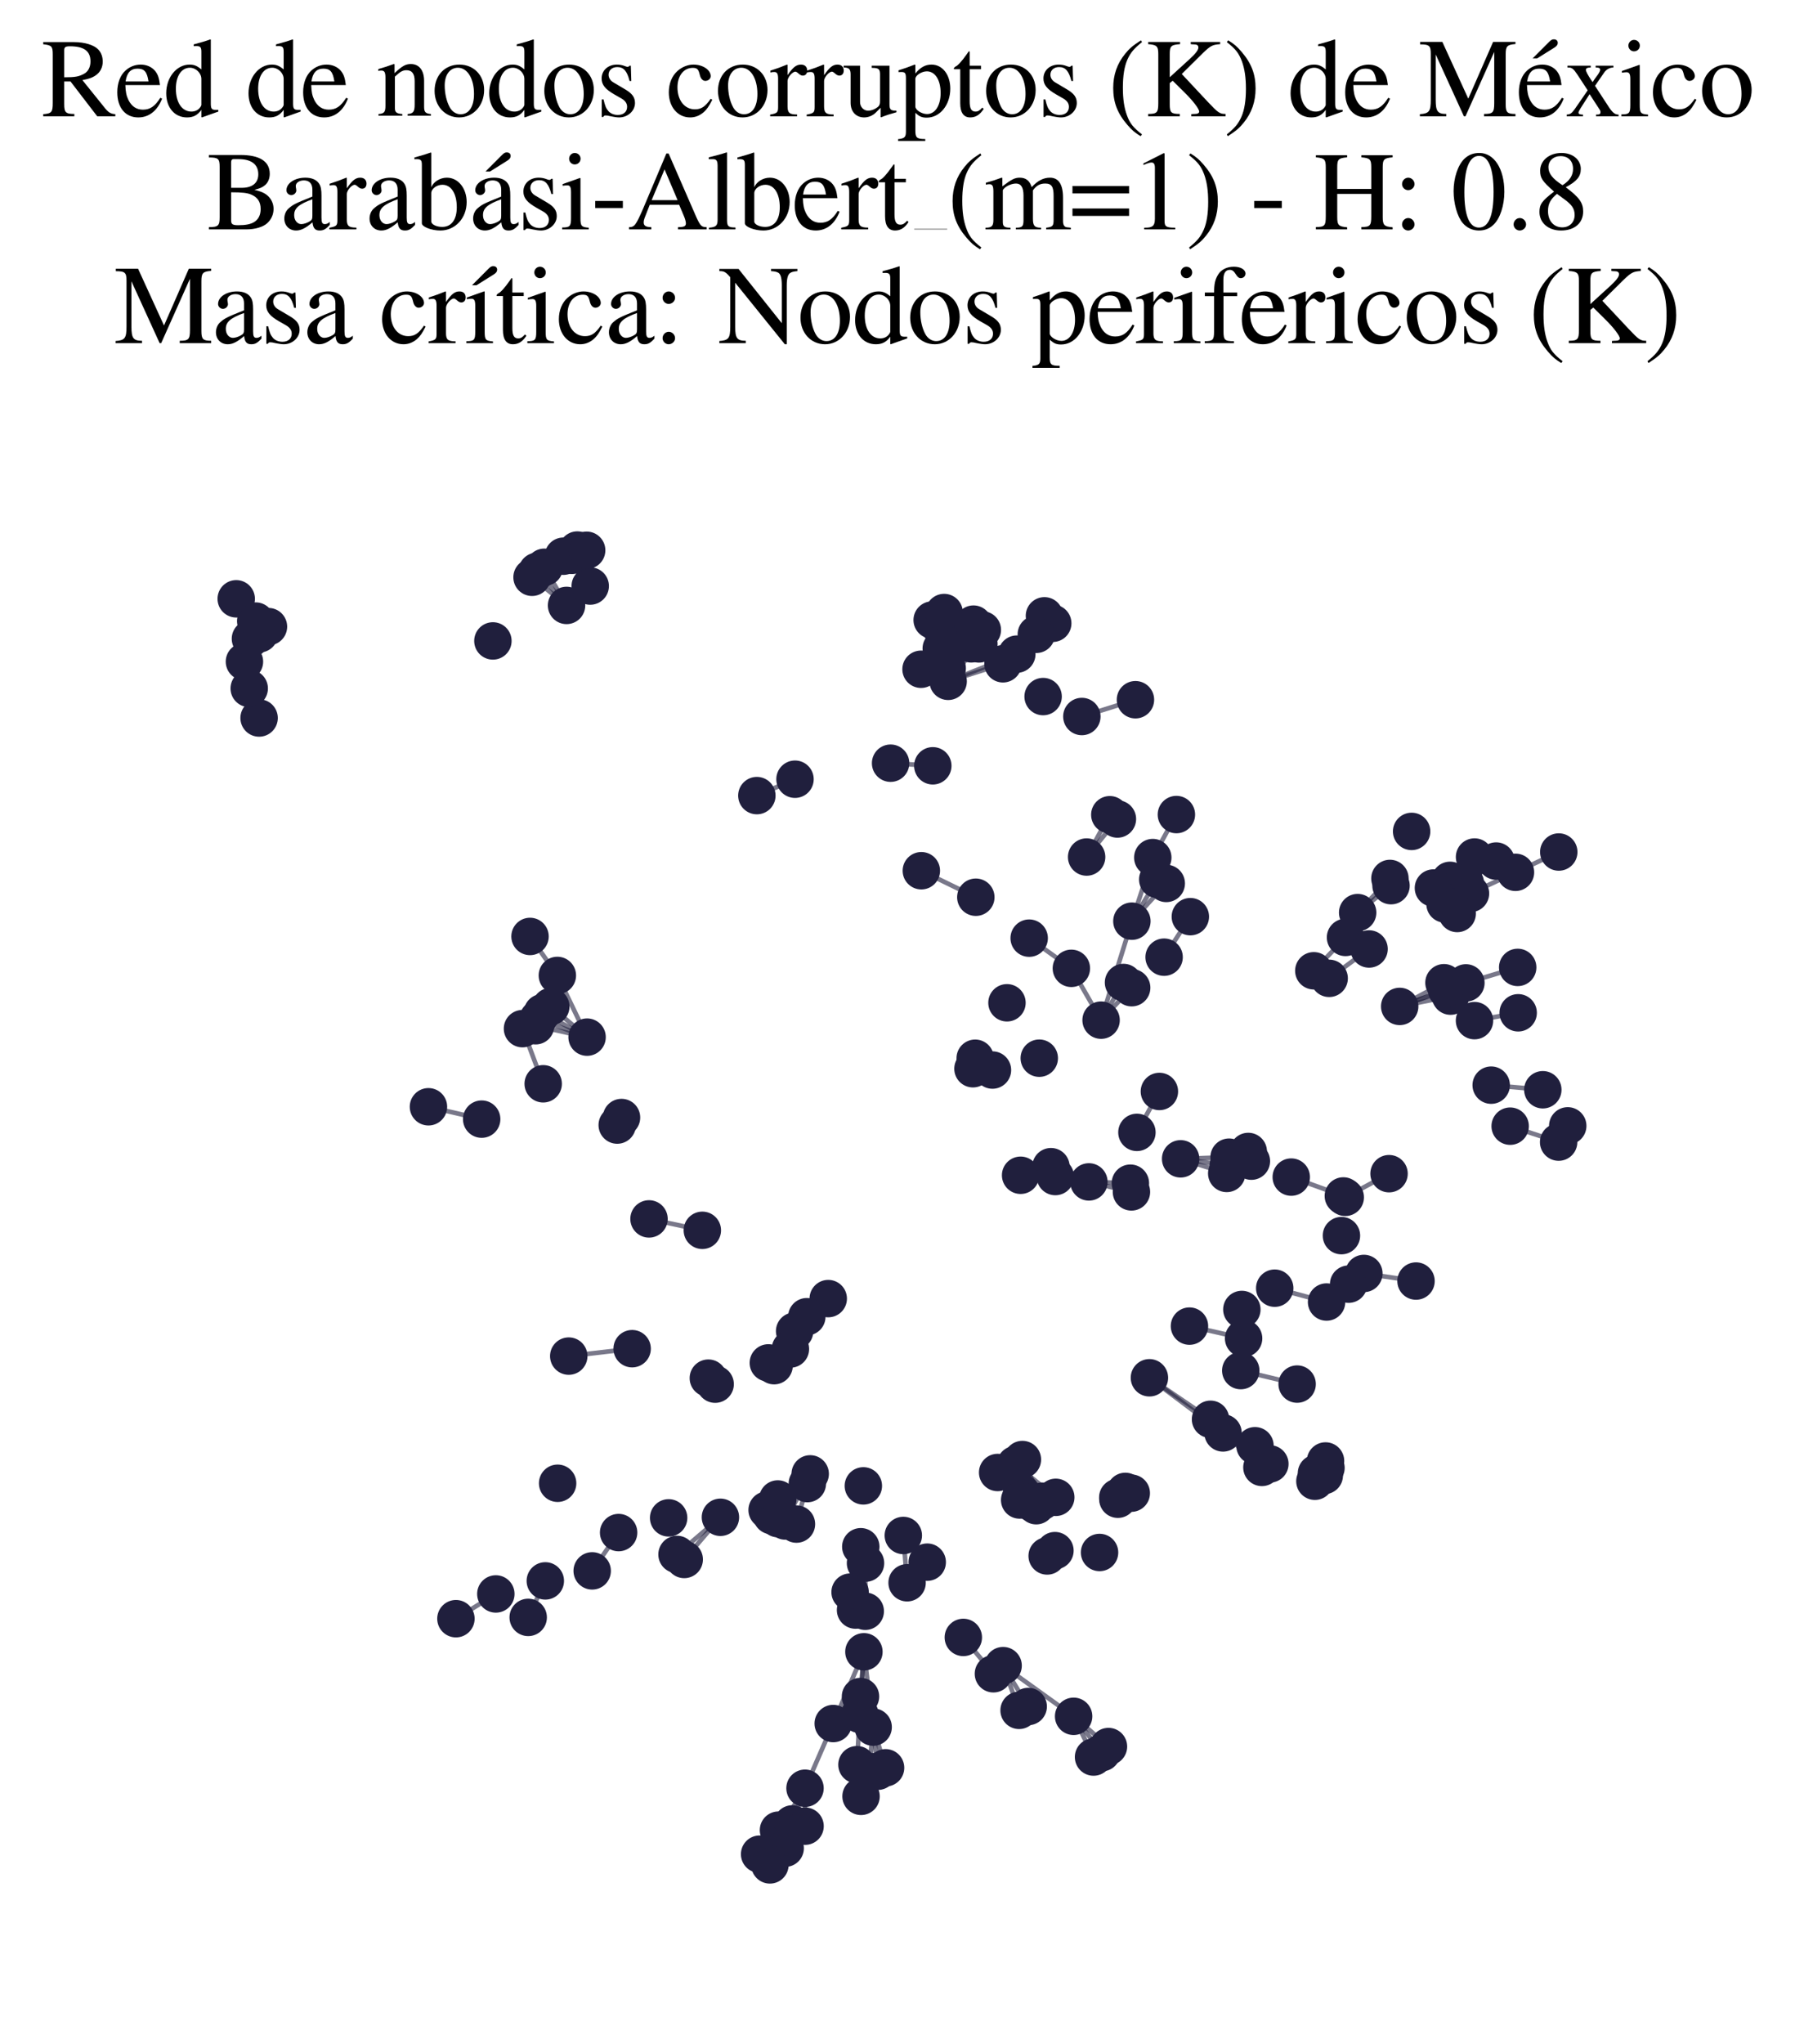 <?xml version="1.0" encoding="utf-8" standalone="no"?>
<!DOCTYPE svg PUBLIC "-//W3C//DTD SVG 1.1//EN"
  "http://www.w3.org/Graphics/SVG/1.1/DTD/svg11.dtd">
<svg xmlns:xlink="http://www.w3.org/1999/xlink" width="156.476pt" height="178.093pt" viewBox="0 0 156.476 178.093" xmlns="http://www.w3.org/2000/svg" version="1.1">
 <defs>
  <style type="text/css">*{stroke-linejoin: round; stroke-linecap: butt}</style>
 </defs>
 <g id="figure_1">
  <g id="patch_1">
   <path d="M 0 178.093 
L 156.476 178.093 
L 156.476 -0 
L 0 -0 
z
" style="fill: #ffffff"/>
  </g>
  <g id="axes_1">
   <g id="LineCollection_1">
    <path d="M 90.857 130.783 
L 89.127 127.153 
" clip-path="url(#pec30d519a2)" style="fill: none; stroke: #201f3d; stroke-opacity: 0.6; stroke-width: 0.4"/>
    <path d="M 88.837 149.003 
L 87.445 145.108 
" clip-path="url(#pec30d519a2)" style="fill: none; stroke: #201f3d; stroke-opacity: 0.6; stroke-width: 0.4"/>
    <path d="M 92.035 130.445 
L 88.524 127.594 
" clip-path="url(#pec30d519a2)" style="fill: none; stroke: #201f3d; stroke-opacity: 0.6; stroke-width: 0.4"/>
    <path d="M 74.702 153.739 
L 74.952 149.35 
" clip-path="url(#pec30d519a2)" style="fill: none; stroke: #201f3d; stroke-opacity: 0.6; stroke-width: 0.4"/>
    <path d="M 74.702 153.739 
L 75.06 156.494 
" clip-path="url(#pec30d519a2)" style="fill: none; stroke: #201f3d; stroke-opacity: 0.6; stroke-width: 0.4"/>
    <path d="M 86.968 128.281 
L 90.33 131.175 
" clip-path="url(#pec30d519a2)" style="fill: none; stroke: #201f3d; stroke-opacity: 0.6; stroke-width: 0.4"/>
    <path d="M 67.273 132.04 
L 70.628 128.402 
" clip-path="url(#pec30d519a2)" style="fill: none; stroke: #201f3d; stroke-opacity: 0.6; stroke-width: 0.4"/>
    <path d="M 46.38 50.292 
L 49.388 52.743 
" clip-path="url(#pec30d519a2)" style="fill: none; stroke: #201f3d; stroke-opacity: 0.6; stroke-width: 0.4"/>
    <path d="M 102.919 100.955 
L 106.938 102.228 
" clip-path="url(#pec30d519a2)" style="fill: none; stroke: #201f3d; stroke-opacity: 0.6; stroke-width: 0.4"/>
    <path d="M 102.919 100.955 
L 107.07 101.546 
" clip-path="url(#pec30d519a2)" style="fill: none; stroke: #201f3d; stroke-opacity: 0.6; stroke-width: 0.4"/>
    <path d="M 102.919 100.955 
L 107.144 100.811 
" clip-path="url(#pec30d519a2)" style="fill: none; stroke: #201f3d; stroke-opacity: 0.6; stroke-width: 0.4"/>
    <path d="M 69.27 115.966 
L 67.481 118.976 
" clip-path="url(#pec30d519a2)" style="fill: none; stroke: #201f3d; stroke-opacity: 0.6; stroke-width: 0.4"/>
    <path d="M 69.27 115.966 
L 66.978 118.734 
" clip-path="url(#pec30d519a2)" style="fill: none; stroke: #201f3d; stroke-opacity: 0.6; stroke-width: 0.4"/>
    <path d="M 129.992 94.537 
L 134.493 94.937 
" clip-path="url(#pec30d519a2)" style="fill: none; stroke: #201f3d; stroke-opacity: 0.6; stroke-width: 0.4"/>
    <path d="M 100.199 120.03 
L 106.615 124.834 
" clip-path="url(#pec30d519a2)" style="fill: none; stroke: #201f3d; stroke-opacity: 0.6; stroke-width: 0.4"/>
    <path d="M 100.199 120.03 
L 105.526 123.647 
" clip-path="url(#pec30d519a2)" style="fill: none; stroke: #201f3d; stroke-opacity: 0.6; stroke-width: 0.4"/>
    <path d="M 49.111 48.456 
L 51.452 51.055 
" clip-path="url(#pec30d519a2)" style="fill: none; stroke: #201f3d; stroke-opacity: 0.6; stroke-width: 0.4"/>
    <path d="M 122.016 87.678 
L 126.449 86.781 
" clip-path="url(#pec30d519a2)" style="fill: none; stroke: #201f3d; stroke-opacity: 0.6; stroke-width: 0.4"/>
    <path d="M 122.016 87.678 
L 126.097 86.218 
" clip-path="url(#pec30d519a2)" style="fill: none; stroke: #201f3d; stroke-opacity: 0.6; stroke-width: 0.4"/>
    <path d="M 122.016 87.678 
L 127.787 85.629 
" clip-path="url(#pec30d519a2)" style="fill: none; stroke: #201f3d; stroke-opacity: 0.6; stroke-width: 0.4"/>
    <path d="M 122.016 87.678 
L 125.875 85.614 
" clip-path="url(#pec30d519a2)" style="fill: none; stroke: #201f3d; stroke-opacity: 0.6; stroke-width: 0.4"/>
    <path d="M 88.639 56.988 
L 82.654 59.356 
" clip-path="url(#pec30d519a2)" style="fill: none; stroke: #201f3d; stroke-opacity: 0.6; stroke-width: 0.4"/>
    <path d="M 88.639 56.988 
L 91.771 54.3 
" clip-path="url(#pec30d519a2)" style="fill: none; stroke: #201f3d; stroke-opacity: 0.6; stroke-width: 0.4"/>
    <path d="M 88.639 56.988 
L 91.047 53.651 
" clip-path="url(#pec30d519a2)" style="fill: none; stroke: #201f3d; stroke-opacity: 0.6; stroke-width: 0.4"/>
    <path d="M 79.074 137.887 
L 78.745 133.767 
" clip-path="url(#pec30d519a2)" style="fill: none; stroke: #201f3d; stroke-opacity: 0.6; stroke-width: 0.4"/>
    <path d="M 111.122 112.224 
L 115.641 113.431 
" clip-path="url(#pec30d519a2)" style="fill: none; stroke: #201f3d; stroke-opacity: 0.6; stroke-width: 0.4"/>
    <path d="M 95.986 88.874 
L 98.67 80.251 
" clip-path="url(#pec30d519a2)" style="fill: none; stroke: #201f3d; stroke-opacity: 0.6; stroke-width: 0.4"/>
    <path d="M 95.986 88.874 
L 97.94 85.594 
" clip-path="url(#pec30d519a2)" style="fill: none; stroke: #201f3d; stroke-opacity: 0.6; stroke-width: 0.4"/>
    <path d="M 95.986 88.874 
L 93.394 84.36 
" clip-path="url(#pec30d519a2)" style="fill: none; stroke: #201f3d; stroke-opacity: 0.6; stroke-width: 0.4"/>
    <path d="M 95.986 88.874 
L 98.652 86.047 
" clip-path="url(#pec30d519a2)" style="fill: none; stroke: #201f3d; stroke-opacity: 0.6; stroke-width: 0.4"/>
    <path d="M 89.633 148.668 
L 87.445 145.108 
" clip-path="url(#pec30d519a2)" style="fill: none; stroke: #201f3d; stroke-opacity: 0.6; stroke-width: 0.4"/>
    <path d="M 98.67 80.251 
L 100.492 74.711 
" clip-path="url(#pec30d519a2)" style="fill: none; stroke: #201f3d; stroke-opacity: 0.6; stroke-width: 0.4"/>
    <path d="M 98.67 80.251 
L 100.923 76.619 
" clip-path="url(#pec30d519a2)" style="fill: none; stroke: #201f3d; stroke-opacity: 0.6; stroke-width: 0.4"/>
    <path d="M 98.67 80.251 
L 101.667 76.963 
" clip-path="url(#pec30d519a2)" style="fill: none; stroke: #201f3d; stroke-opacity: 0.6; stroke-width: 0.4"/>
    <path d="M 48.586 84.979 
L 51.178 90.354 
" clip-path="url(#pec30d519a2)" style="fill: none; stroke: #201f3d; stroke-opacity: 0.6; stroke-width: 0.4"/>
    <path d="M 48.586 84.979 
L 46.204 81.582 
" clip-path="url(#pec30d519a2)" style="fill: none; stroke: #201f3d; stroke-opacity: 0.6; stroke-width: 0.4"/>
    <path d="M 112.563 102.547 
L 117.104 104.19 
" clip-path="url(#pec30d519a2)" style="fill: none; stroke: #201f3d; stroke-opacity: 0.6; stroke-width: 0.4"/>
    <path d="M 82.654 59.356 
L 83.22 55.278 
" clip-path="url(#pec30d519a2)" style="fill: none; stroke: #201f3d; stroke-opacity: 0.6; stroke-width: 0.4"/>
    <path d="M 82.654 59.356 
L 85.333 56.098 
" clip-path="url(#pec30d519a2)" style="fill: none; stroke: #201f3d; stroke-opacity: 0.6; stroke-width: 0.4"/>
    <path d="M 82.654 59.356 
L 82.052 56.496 
" clip-path="url(#pec30d519a2)" style="fill: none; stroke: #201f3d; stroke-opacity: 0.6; stroke-width: 0.4"/>
    <path d="M 82.654 59.356 
L 84.662 56.092 
" clip-path="url(#pec30d519a2)" style="fill: none; stroke: #201f3d; stroke-opacity: 0.6; stroke-width: 0.4"/>
    <path d="M 82.654 59.356 
L 84.481 55.423 
" clip-path="url(#pec30d519a2)" style="fill: none; stroke: #201f3d; stroke-opacity: 0.6; stroke-width: 0.4"/>
    <path d="M 82.654 59.356 
L 87.433 57.828 
" clip-path="url(#pec30d519a2)" style="fill: none; stroke: #201f3d; stroke-opacity: 0.6; stroke-width: 0.4"/>
    <path d="M 82.654 59.356 
L 83.844 55.223 
" clip-path="url(#pec30d519a2)" style="fill: none; stroke: #201f3d; stroke-opacity: 0.6; stroke-width: 0.4"/>
    <path d="M 96.629 152.157 
L 93.591 149.522 
" clip-path="url(#pec30d519a2)" style="fill: none; stroke: #201f3d; stroke-opacity: 0.6; stroke-width: 0.4"/>
    <path d="M 47.282 88.225 
L 51.178 90.354 
" clip-path="url(#pec30d519a2)" style="fill: none; stroke: #201f3d; stroke-opacity: 0.6; stroke-width: 0.4"/>
    <path d="M 70.378 129.248 
L 69.429 132.776 
" clip-path="url(#pec30d519a2)" style="fill: none; stroke: #201f3d; stroke-opacity: 0.6; stroke-width: 0.4"/>
    <path d="M 106.615 124.834 
L 110.005 127.838 
" clip-path="url(#pec30d519a2)" style="fill: none; stroke: #201f3d; stroke-opacity: 0.6; stroke-width: 0.4"/>
    <path d="M 106.615 124.834 
L 110.698 127.532 
" clip-path="url(#pec30d519a2)" style="fill: none; stroke: #201f3d; stroke-opacity: 0.6; stroke-width: 0.4"/>
    <path d="M 98.539 103.078 
L 94.923 102.966 
" clip-path="url(#pec30d519a2)" style="fill: none; stroke: #201f3d; stroke-opacity: 0.6; stroke-width: 0.4"/>
    <path d="M 80.317 75.856 
L 85.066 78.165 
" clip-path="url(#pec30d519a2)" style="fill: none; stroke: #201f3d; stroke-opacity: 0.6; stroke-width: 0.4"/>
    <path d="M 87.445 145.108 
L 93.591 149.522 
" clip-path="url(#pec30d519a2)" style="fill: none; stroke: #201f3d; stroke-opacity: 0.6; stroke-width: 0.4"/>
    <path d="M 62.802 132.184 
L 59.647 135.857 
" clip-path="url(#pec30d519a2)" style="fill: none; stroke: #201f3d; stroke-opacity: 0.6; stroke-width: 0.4"/>
    <path d="M 62.802 132.184 
L 59.018 135.422 
" clip-path="url(#pec30d519a2)" style="fill: none; stroke: #201f3d; stroke-opacity: 0.6; stroke-width: 0.4"/>
    <path d="M 75.31 143.902 
L 74.952 149.35 
" clip-path="url(#pec30d519a2)" style="fill: none; stroke: #201f3d; stroke-opacity: 0.6; stroke-width: 0.4"/>
    <path d="M 75.31 143.902 
L 72.634 150.152 
" clip-path="url(#pec30d519a2)" style="fill: none; stroke: #201f3d; stroke-opacity: 0.6; stroke-width: 0.4"/>
    <path d="M 75.31 143.902 
L 76.116 150.463 
" clip-path="url(#pec30d519a2)" style="fill: none; stroke: #201f3d; stroke-opacity: 0.6; stroke-width: 0.4"/>
    <path d="M 75.31 143.902 
L 75.012 147.798 
" clip-path="url(#pec30d519a2)" style="fill: none; stroke: #201f3d; stroke-opacity: 0.6; stroke-width: 0.4"/>
    <path d="M 82.304 53.364 
L 82.052 56.496 
" clip-path="url(#pec30d519a2)" style="fill: none; stroke: #201f3d; stroke-opacity: 0.6; stroke-width: 0.4"/>
    <path d="M 74.581 140.265 
L 75.449 136.178 
" clip-path="url(#pec30d519a2)" style="fill: none; stroke: #201f3d; stroke-opacity: 0.6; stroke-width: 0.4"/>
    <path d="M 70.333 114.71 
L 68.903 117.522 
" clip-path="url(#pec30d519a2)" style="fill: none; stroke: #201f3d; stroke-opacity: 0.6; stroke-width: 0.4"/>
    <path d="M 46.822 49.772 
L 49.388 52.743 
" clip-path="url(#pec30d519a2)" style="fill: none; stroke: #201f3d; stroke-opacity: 0.6; stroke-width: 0.4"/>
    <path d="M 130.424 75.014 
L 127.74 76.941 
" clip-path="url(#pec30d519a2)" style="fill: none; stroke: #201f3d; stroke-opacity: 0.6; stroke-width: 0.4"/>
    <path d="M 82.012 54.678 
L 80.29 58.304 
" clip-path="url(#pec30d519a2)" style="fill: none; stroke: #201f3d; stroke-opacity: 0.6; stroke-width: 0.4"/>
    <path d="M 118.351 79.504 
L 121.165 76.53 
" clip-path="url(#pec30d519a2)" style="fill: none; stroke: #201f3d; stroke-opacity: 0.6; stroke-width: 0.4"/>
    <path d="M 118.351 79.504 
L 121.261 77.158 
" clip-path="url(#pec30d519a2)" style="fill: none; stroke: #201f3d; stroke-opacity: 0.6; stroke-width: 0.4"/>
    <path d="M 87.433 57.828 
L 90.339 55.26 
" clip-path="url(#pec30d519a2)" style="fill: none; stroke: #201f3d; stroke-opacity: 0.6; stroke-width: 0.4"/>
    <path d="M 108.409 116.599 
L 103.69 115.529 
" clip-path="url(#pec30d519a2)" style="fill: none; stroke: #201f3d; stroke-opacity: 0.6; stroke-width: 0.4"/>
    <path d="M 100.492 74.711 
L 102.551 70.964 
" clip-path="url(#pec30d519a2)" style="fill: none; stroke: #201f3d; stroke-opacity: 0.6; stroke-width: 0.4"/>
    <path d="M 89.127 127.153 
L 89.976 130.932 
" clip-path="url(#pec30d519a2)" style="fill: none; stroke: #201f3d; stroke-opacity: 0.6; stroke-width: 0.4"/>
    <path d="M 89.127 127.153 
L 88.887 130.677 
" clip-path="url(#pec30d519a2)" style="fill: none; stroke: #201f3d; stroke-opacity: 0.6; stroke-width: 0.4"/>
    <path d="M 101.479 83.387 
L 103.766 79.858 
" clip-path="url(#pec30d519a2)" style="fill: none; stroke: #201f3d; stroke-opacity: 0.6; stroke-width: 0.4"/>
    <path d="M 77.199 154.008 
L 76.116 150.463 
" clip-path="url(#pec30d519a2)" style="fill: none; stroke: #201f3d; stroke-opacity: 0.6; stroke-width: 0.4"/>
    <path d="M 117.271 104.31 
L 121.088 102.249 
" clip-path="url(#pec30d519a2)" style="fill: none; stroke: #201f3d; stroke-opacity: 0.6; stroke-width: 0.4"/>
    <path d="M 75.037 134.75 
L 74.106 138.704 
" clip-path="url(#pec30d519a2)" style="fill: none; stroke: #201f3d; stroke-opacity: 0.6; stroke-width: 0.4"/>
    <path d="M 68.446 161.013 
L 69.07 158.897 
" clip-path="url(#pec30d519a2)" style="fill: none; stroke: #201f3d; stroke-opacity: 0.6; stroke-width: 0.4"/>
    <path d="M 47.452 49.42 
L 49.388 52.743 
" clip-path="url(#pec30d519a2)" style="fill: none; stroke: #201f3d; stroke-opacity: 0.6; stroke-width: 0.4"/>
    <path d="M 82.052 56.496 
L 81.26 54.017 
" clip-path="url(#pec30d519a2)" style="fill: none; stroke: #201f3d; stroke-opacity: 0.6; stroke-width: 0.4"/>
    <path d="M 93.394 84.36 
L 89.717 81.73 
" clip-path="url(#pec30d519a2)" style="fill: none; stroke: #201f3d; stroke-opacity: 0.6; stroke-width: 0.4"/>
    <path d="M 51.141 47.94 
L 51.452 51.055 
" clip-path="url(#pec30d519a2)" style="fill: none; stroke: #201f3d; stroke-opacity: 0.6; stroke-width: 0.4"/>
    <path d="M 82.57 58.222 
L 84.862 54.373 
" clip-path="url(#pec30d519a2)" style="fill: none; stroke: #201f3d; stroke-opacity: 0.6; stroke-width: 0.4"/>
    <path d="M 82.57 58.222 
L 85.634 54.879 
" clip-path="url(#pec30d519a2)" style="fill: none; stroke: #201f3d; stroke-opacity: 0.6; stroke-width: 0.4"/>
    <path d="M 94.309 62.421 
L 98.981 60.959 
" clip-path="url(#pec30d519a2)" style="fill: none; stroke: #201f3d; stroke-opacity: 0.6; stroke-width: 0.4"/>
    <path d="M 47.537 137.725 
L 46.045 140.905 
" clip-path="url(#pec30d519a2)" style="fill: none; stroke: #201f3d; stroke-opacity: 0.6; stroke-width: 0.4"/>
    <path d="M 108.162 119.404 
L 113.075 120.579 
" clip-path="url(#pec30d519a2)" style="fill: none; stroke: #201f3d; stroke-opacity: 0.6; stroke-width: 0.4"/>
    <path d="M 105.526 123.647 
L 109.401 125.951 
" clip-path="url(#pec30d519a2)" style="fill: none; stroke: #201f3d; stroke-opacity: 0.6; stroke-width: 0.4"/>
    <path d="M 94.725 74.663 
L 97.409 71.351 
" clip-path="url(#pec30d519a2)" style="fill: none; stroke: #201f3d; stroke-opacity: 0.6; stroke-width: 0.4"/>
    <path d="M 94.725 74.663 
L 96.746 70.979 
" clip-path="url(#pec30d519a2)" style="fill: none; stroke: #201f3d; stroke-opacity: 0.6; stroke-width: 0.4"/>
    <path d="M 118.893 110.941 
L 123.439 111.604 
" clip-path="url(#pec30d519a2)" style="fill: none; stroke: #201f3d; stroke-opacity: 0.6; stroke-width: 0.4"/>
    <path d="M 101.068 95.086 
L 99.109 98.651 
" clip-path="url(#pec30d519a2)" style="fill: none; stroke: #201f3d; stroke-opacity: 0.6; stroke-width: 0.4"/>
    <path d="M 75.764 154.326 
L 76.116 150.463 
" clip-path="url(#pec30d519a2)" style="fill: none; stroke: #201f3d; stroke-opacity: 0.6; stroke-width: 0.4"/>
    <path d="M 75.427 140.369 
L 75.449 136.178 
" clip-path="url(#pec30d519a2)" style="fill: none; stroke: #201f3d; stroke-opacity: 0.6; stroke-width: 0.4"/>
    <path d="M 127.787 85.629 
L 132.302 84.279 
" clip-path="url(#pec30d519a2)" style="fill: none; stroke: #201f3d; stroke-opacity: 0.6; stroke-width: 0.4"/>
    <path d="M 86.6 145.816 
L 83.976 142.649 
" clip-path="url(#pec30d519a2)" style="fill: none; stroke: #201f3d; stroke-opacity: 0.6; stroke-width: 0.4"/>
    <path d="M 132.11 75.995 
L 128.186 77.835 
" clip-path="url(#pec30d519a2)" style="fill: none; stroke: #201f3d; stroke-opacity: 0.6; stroke-width: 0.4"/>
    <path d="M 132.11 75.995 
L 135.883 74.226 
" clip-path="url(#pec30d519a2)" style="fill: none; stroke: #201f3d; stroke-opacity: 0.6; stroke-width: 0.4"/>
    <path d="M 88.97 102.387 
L 94.923 102.966 
" clip-path="url(#pec30d519a2)" style="fill: none; stroke: #201f3d; stroke-opacity: 0.6; stroke-width: 0.4"/>
    <path d="M 88.97 102.387 
L 91.997 102.498 
" clip-path="url(#pec30d519a2)" style="fill: none; stroke: #201f3d; stroke-opacity: 0.6; stroke-width: 0.4"/>
    <path d="M 88.97 102.387 
L 91.616 101.639 
" clip-path="url(#pec30d519a2)" style="fill: none; stroke: #201f3d; stroke-opacity: 0.6; stroke-width: 0.4"/>
    <path d="M 94.923 102.966 
L 98.632 103.837 
" clip-path="url(#pec30d519a2)" style="fill: none; stroke: #201f3d; stroke-opacity: 0.6; stroke-width: 0.4"/>
    <path d="M 135.871 99.498 
L 131.646 98.11 
" clip-path="url(#pec30d519a2)" style="fill: none; stroke: #201f3d; stroke-opacity: 0.6; stroke-width: 0.4"/>
    <path d="M 76.528 154.306 
L 76.116 150.463 
" clip-path="url(#pec30d519a2)" style="fill: none; stroke: #201f3d; stroke-opacity: 0.6; stroke-width: 0.4"/>
    <path d="M 46.909 88.762 
L 51.178 90.354 
" clip-path="url(#pec30d519a2)" style="fill: none; stroke: #201f3d; stroke-opacity: 0.6; stroke-width: 0.4"/>
    <path d="M 72.634 150.152 
L 70.176 155.789 
" clip-path="url(#pec30d519a2)" style="fill: none; stroke: #201f3d; stroke-opacity: 0.6; stroke-width: 0.4"/>
    <path d="M 126.408 76.695 
L 128.54 74.662 
" clip-path="url(#pec30d519a2)" style="fill: none; stroke: #201f3d; stroke-opacity: 0.6; stroke-width: 0.4"/>
    <path d="M 66.219 161.533 
L 67.863 159.44 
" clip-path="url(#pec30d519a2)" style="fill: none; stroke: #201f3d; stroke-opacity: 0.6; stroke-width: 0.4"/>
    <path d="M 46.69 89.361 
L 51.178 90.354 
" clip-path="url(#pec30d519a2)" style="fill: none; stroke: #201f3d; stroke-opacity: 0.6; stroke-width: 0.4"/>
    <path d="M 128.537 88.916 
L 132.344 88.233 
" clip-path="url(#pec30d519a2)" style="fill: none; stroke: #201f3d; stroke-opacity: 0.6; stroke-width: 0.4"/>
    <path d="M 53.927 133.515 
L 51.623 136.852 
" clip-path="url(#pec30d519a2)" style="fill: none; stroke: #201f3d; stroke-opacity: 0.6; stroke-width: 0.4"/>
    <path d="M 77.636 66.488 
L 81.316 66.716 
" clip-path="url(#pec30d519a2)" style="fill: none; stroke: #201f3d; stroke-opacity: 0.6; stroke-width: 0.4"/>
    <path d="M 56.577 106.189 
L 61.225 107.183 
" clip-path="url(#pec30d519a2)" style="fill: none; stroke: #201f3d; stroke-opacity: 0.6; stroke-width: 0.4"/>
    <path d="M 70.176 155.789 
L 67.863 159.44 
" clip-path="url(#pec30d519a2)" style="fill: none; stroke: #201f3d; stroke-opacity: 0.6; stroke-width: 0.4"/>
    <path d="M 70.176 155.789 
L 69.07 158.897 
" clip-path="url(#pec30d519a2)" style="fill: none; stroke: #201f3d; stroke-opacity: 0.6; stroke-width: 0.4"/>
    <path d="M 70.176 155.789 
L 70.18 159.093 
" clip-path="url(#pec30d519a2)" style="fill: none; stroke: #201f3d; stroke-opacity: 0.6; stroke-width: 0.4"/>
    <path d="M 49.857 48.381 
L 51.452 51.055 
" clip-path="url(#pec30d519a2)" style="fill: none; stroke: #201f3d; stroke-opacity: 0.6; stroke-width: 0.4"/>
    <path d="M 22.292 54.108 
L 20.593 52.168 
" clip-path="url(#pec30d519a2)" style="fill: none; stroke: #201f3d; stroke-opacity: 0.6; stroke-width: 0.4"/>
    <path d="M 67.863 159.44 
L 67.116 162.466 
" clip-path="url(#pec30d519a2)" style="fill: none; stroke: #201f3d; stroke-opacity: 0.6; stroke-width: 0.4"/>
    <path d="M 114.529 84.573 
L 117.293 81.667 
" clip-path="url(#pec30d519a2)" style="fill: none; stroke: #201f3d; stroke-opacity: 0.6; stroke-width: 0.4"/>
    <path d="M 115.868 85.231 
L 119.346 82.674 
" clip-path="url(#pec30d519a2)" style="fill: none; stroke: #201f3d; stroke-opacity: 0.6; stroke-width: 0.4"/>
    <path d="M 49.58 118.141 
L 55.106 117.495 
" clip-path="url(#pec30d519a2)" style="fill: none; stroke: #201f3d; stroke-opacity: 0.6; stroke-width: 0.4"/>
    <path d="M 43.224 138.862 
L 39.745 141.018 
" clip-path="url(#pec30d519a2)" style="fill: none; stroke: #201f3d; stroke-opacity: 0.6; stroke-width: 0.4"/>
    <path d="M 47.352 94.418 
L 45.547 89.615 
" clip-path="url(#pec30d519a2)" style="fill: none; stroke: #201f3d; stroke-opacity: 0.6; stroke-width: 0.4"/>
    <path d="M 70.628 128.402 
L 67.821 132.302 
" clip-path="url(#pec30d519a2)" style="fill: none; stroke: #201f3d; stroke-opacity: 0.6; stroke-width: 0.4"/>
    <path d="M 70.628 128.402 
L 68.456 132.507 
" clip-path="url(#pec30d519a2)" style="fill: none; stroke: #201f3d; stroke-opacity: 0.6; stroke-width: 0.4"/>
    <path d="M 70.628 128.402 
L 66.872 131.551 
" clip-path="url(#pec30d519a2)" style="fill: none; stroke: #201f3d; stroke-opacity: 0.6; stroke-width: 0.4"/>
    <path d="M 93.591 149.522 
L 95.328 153.07 
" clip-path="url(#pec30d519a2)" style="fill: none; stroke: #201f3d; stroke-opacity: 0.6; stroke-width: 0.4"/>
    <path d="M 93.591 149.522 
L 96.053 152.689 
" clip-path="url(#pec30d519a2)" style="fill: none; stroke: #201f3d; stroke-opacity: 0.6; stroke-width: 0.4"/>
    <path d="M 65.978 69.312 
L 69.303 67.884 
" clip-path="url(#pec30d519a2)" style="fill: none; stroke: #201f3d; stroke-opacity: 0.6; stroke-width: 0.4"/>
    <path d="M 50.329 47.92 
L 51.452 51.055 
" clip-path="url(#pec30d519a2)" style="fill: none; stroke: #201f3d; stroke-opacity: 0.6; stroke-width: 0.4"/>
    <path d="M 41.989 97.497 
L 37.35 96.42 
" clip-path="url(#pec30d519a2)" style="fill: none; stroke: #201f3d; stroke-opacity: 0.6; stroke-width: 0.4"/>
    <path d="M 48.014 87.688 
L 51.178 90.354 
" clip-path="url(#pec30d519a2)" style="fill: none; stroke: #201f3d; stroke-opacity: 0.6; stroke-width: 0.4"/>
   </g>
   <g id="PathCollection_1">
    <defs>
     <path id="m8b94c24d2c" d="M 0 1.581 
C 0.419 1.581 0.822 1.415 1.118 1.118 
C 1.415 0.822 1.581 0.419 1.581 0 
C 1.581 -0.419 1.415 -0.822 1.118 -1.118 
C 0.822 -1.415 0.419 -1.581 0 -1.581 
C -0.419 -1.581 -0.822 -1.415 -1.118 -1.118 
C -1.415 -0.822 -1.581 -0.419 -1.581 0 
C -1.581 0.419 -1.415 0.822 -1.118 1.118 
C -0.822 1.415 -0.419 1.581 0 1.581 
z
" style="stroke: #201f3d; stroke-width: 0.1"/>
    </defs>
    <g clip-path="url(#pec30d519a2)">
     <use xlink:href="#m8b94c24d2c" x="107.07" y="101.546" style="fill: #201f3d; stroke: #201f3d; stroke-width: 0.1"/>
     <use xlink:href="#m8b94c24d2c" x="115.59" y="127.879" style="fill: #201f3d; stroke: #201f3d; stroke-width: 0.1"/>
     <use xlink:href="#m8b94c24d2c" x="45.547" y="89.615" style="fill: #201f3d; stroke: #201f3d; stroke-width: 0.1"/>
     <use xlink:href="#m8b94c24d2c" x="87.781" y="87.362" style="fill: #201f3d; stroke: #201f3d; stroke-width: 0.1"/>
     <use xlink:href="#m8b94c24d2c" x="128.54" y="74.662" style="fill: #201f3d; stroke: #201f3d; stroke-width: 0.1"/>
     <use xlink:href="#m8b94c24d2c" x="88.639" y="56.988" style="fill: #201f3d; stroke: #201f3d; stroke-width: 0.1"/>
     <use xlink:href="#m8b94c24d2c" x="99.109" y="98.651" style="fill: #201f3d; stroke: #201f3d; stroke-width: 0.1"/>
     <use xlink:href="#m8b94c24d2c" x="72.634" y="150.152" style="fill: #201f3d; stroke: #201f3d; stroke-width: 0.1"/>
     <use xlink:href="#m8b94c24d2c" x="121.165" y="76.53" style="fill: #201f3d; stroke: #201f3d; stroke-width: 0.1"/>
     <use xlink:href="#m8b94c24d2c" x="112.563" y="102.547" style="fill: #201f3d; stroke: #201f3d; stroke-width: 0.1"/>
     <use xlink:href="#m8b94c24d2c" x="128.537" y="88.916" style="fill: #201f3d; stroke: #201f3d; stroke-width: 0.1"/>
     <use xlink:href="#m8b94c24d2c" x="126.408" y="76.695" style="fill: #201f3d; stroke: #201f3d; stroke-width: 0.1"/>
     <use xlink:href="#m8b94c24d2c" x="97.409" y="71.351" style="fill: #201f3d; stroke: #201f3d; stroke-width: 0.1"/>
     <use xlink:href="#m8b94c24d2c" x="80.29" y="58.304" style="fill: #201f3d; stroke: #201f3d; stroke-width: 0.1"/>
     <use xlink:href="#m8b94c24d2c" x="61.225" y="107.183" style="fill: #201f3d; stroke: #201f3d; stroke-width: 0.1"/>
     <use xlink:href="#m8b94c24d2c" x="74.952" y="149.35" style="fill: #201f3d; stroke: #201f3d; stroke-width: 0.1"/>
     <use xlink:href="#m8b94c24d2c" x="108.409" y="116.599" style="fill: #201f3d; stroke: #201f3d; stroke-width: 0.1"/>
     <use xlink:href="#m8b94c24d2c" x="89.054" y="130.06" style="fill: #201f3d; stroke: #201f3d; stroke-width: 0.1"/>
     <use xlink:href="#m8b94c24d2c" x="88.97" y="102.387" style="fill: #201f3d; stroke: #201f3d; stroke-width: 0.1"/>
     <use xlink:href="#m8b94c24d2c" x="76.116" y="150.463" style="fill: #201f3d; stroke: #201f3d; stroke-width: 0.1"/>
     <use xlink:href="#m8b94c24d2c" x="67.863" y="159.44" style="fill: #201f3d; stroke: #201f3d; stroke-width: 0.1"/>
     <use xlink:href="#m8b94c24d2c" x="126.449" y="86.781" style="fill: #201f3d; stroke: #201f3d; stroke-width: 0.1"/>
     <use xlink:href="#m8b94c24d2c" x="68.456" y="132.507" style="fill: #201f3d; stroke: #201f3d; stroke-width: 0.1"/>
     <use xlink:href="#m8b94c24d2c" x="66.872" y="131.551" style="fill: #201f3d; stroke: #201f3d; stroke-width: 0.1"/>
     <use xlink:href="#m8b94c24d2c" x="85.333" y="56.098" style="fill: #201f3d; stroke: #201f3d; stroke-width: 0.1"/>
     <use xlink:href="#m8b94c24d2c" x="94.309" y="62.421" style="fill: #201f3d; stroke: #201f3d; stroke-width: 0.1"/>
     <use xlink:href="#m8b94c24d2c" x="91.047" y="53.651" style="fill: #201f3d; stroke: #201f3d; stroke-width: 0.1"/>
     <use xlink:href="#m8b94c24d2c" x="109.401" y="125.951" style="fill: #201f3d; stroke: #201f3d; stroke-width: 0.1"/>
     <use xlink:href="#m8b94c24d2c" x="72.201" y="113.132" style="fill: #201f3d; stroke: #201f3d; stroke-width: 0.1"/>
     <use xlink:href="#m8b94c24d2c" x="98.632" y="103.837" style="fill: #201f3d; stroke: #201f3d; stroke-width: 0.1"/>
     <use xlink:href="#m8b94c24d2c" x="118.351" y="79.504" style="fill: #201f3d; stroke: #201f3d; stroke-width: 0.1"/>
     <use xlink:href="#m8b94c24d2c" x="46.909" y="88.762" style="fill: #201f3d; stroke: #201f3d; stroke-width: 0.1"/>
     <use xlink:href="#m8b94c24d2c" x="114.624" y="129.043" style="fill: #201f3d; stroke: #201f3d; stroke-width: 0.1"/>
     <use xlink:href="#m8b94c24d2c" x="39.745" y="141.018" style="fill: #201f3d; stroke: #201f3d; stroke-width: 0.1"/>
     <use xlink:href="#m8b94c24d2c" x="82.012" y="54.678" style="fill: #201f3d; stroke: #201f3d; stroke-width: 0.1"/>
     <use xlink:href="#m8b94c24d2c" x="89.127" y="127.153" style="fill: #201f3d; stroke: #201f3d; stroke-width: 0.1"/>
     <use xlink:href="#m8b94c24d2c" x="68.446" y="161.013" style="fill: #201f3d; stroke: #201f3d; stroke-width: 0.1"/>
     <use xlink:href="#m8b94c24d2c" x="105.526" y="123.647" style="fill: #201f3d; stroke: #201f3d; stroke-width: 0.1"/>
     <use xlink:href="#m8b94c24d2c" x="108.569" y="100.833" style="fill: #201f3d; stroke: #201f3d; stroke-width: 0.1"/>
     <use xlink:href="#m8b94c24d2c" x="127.787" y="85.629" style="fill: #201f3d; stroke: #201f3d; stroke-width: 0.1"/>
     <use xlink:href="#m8b94c24d2c" x="61.748" y="120.062" style="fill: #201f3d; stroke: #201f3d; stroke-width: 0.1"/>
     <use xlink:href="#m8b94c24d2c" x="115.551" y="127.278" style="fill: #201f3d; stroke: #201f3d; stroke-width: 0.1"/>
     <use xlink:href="#m8b94c24d2c" x="135.871" y="99.498" style="fill: #201f3d; stroke: #201f3d; stroke-width: 0.1"/>
     <use xlink:href="#m8b94c24d2c" x="67.273" y="132.04" style="fill: #201f3d; stroke: #201f3d; stroke-width: 0.1"/>
     <use xlink:href="#m8b94c24d2c" x="48.61" y="129.22" style="fill: #201f3d; stroke: #201f3d; stroke-width: 0.1"/>
     <use xlink:href="#m8b94c24d2c" x="76.528" y="154.306" style="fill: #201f3d; stroke: #201f3d; stroke-width: 0.1"/>
     <use xlink:href="#m8b94c24d2c" x="95.986" y="88.874" style="fill: #201f3d; stroke: #201f3d; stroke-width: 0.1"/>
     <use xlink:href="#m8b94c24d2c" x="125.875" y="85.614" style="fill: #201f3d; stroke: #201f3d; stroke-width: 0.1"/>
     <use xlink:href="#m8b94c24d2c" x="22.587" y="62.551" style="fill: #201f3d; stroke: #201f3d; stroke-width: 0.1"/>
     <use xlink:href="#m8b94c24d2c" x="59.647" y="135.857" style="fill: #201f3d; stroke: #201f3d; stroke-width: 0.1"/>
     <use xlink:href="#m8b94c24d2c" x="62.343" y="120.585" style="fill: #201f3d; stroke: #201f3d; stroke-width: 0.1"/>
     <use xlink:href="#m8b94c24d2c" x="74.581" y="140.265" style="fill: #201f3d; stroke: #201f3d; stroke-width: 0.1"/>
     <use xlink:href="#m8b94c24d2c" x="114.529" y="84.573" style="fill: #201f3d; stroke: #201f3d; stroke-width: 0.1"/>
     <use xlink:href="#m8b94c24d2c" x="78.745" y="133.767" style="fill: #201f3d; stroke: #201f3d; stroke-width: 0.1"/>
     <use xlink:href="#m8b94c24d2c" x="46.38" y="50.292" style="fill: #201f3d; stroke: #201f3d; stroke-width: 0.1"/>
     <use xlink:href="#m8b94c24d2c" x="75.449" y="136.178" style="fill: #201f3d; stroke: #201f3d; stroke-width: 0.1"/>
     <use xlink:href="#m8b94c24d2c" x="126.097" y="86.218" style="fill: #201f3d; stroke: #201f3d; stroke-width: 0.1"/>
     <use xlink:href="#m8b94c24d2c" x="106.615" y="124.834" style="fill: #201f3d; stroke: #201f3d; stroke-width: 0.1"/>
     <use xlink:href="#m8b94c24d2c" x="86.968" y="128.281" style="fill: #201f3d; stroke: #201f3d; stroke-width: 0.1"/>
     <use xlink:href="#m8b94c24d2c" x="108.256" y="114.079" style="fill: #201f3d; stroke: #201f3d; stroke-width: 0.1"/>
     <use xlink:href="#m8b94c24d2c" x="49.111" y="48.456" style="fill: #201f3d; stroke: #201f3d; stroke-width: 0.1"/>
     <use xlink:href="#m8b94c24d2c" x="91.285" y="135.552" style="fill: #201f3d; stroke: #201f3d; stroke-width: 0.1"/>
     <use xlink:href="#m8b94c24d2c" x="90.596" y="92.187" style="fill: #201f3d; stroke: #201f3d; stroke-width: 0.1"/>
     <use xlink:href="#m8b94c24d2c" x="47.452" y="49.42" style="fill: #201f3d; stroke: #201f3d; stroke-width: 0.1"/>
     <use xlink:href="#m8b94c24d2c" x="82.57" y="58.222" style="fill: #201f3d; stroke: #201f3d; stroke-width: 0.1"/>
     <use xlink:href="#m8b94c24d2c" x="53.805" y="98.013" style="fill: #201f3d; stroke: #201f3d; stroke-width: 0.1"/>
     <use xlink:href="#m8b94c24d2c" x="66.219" y="161.533" style="fill: #201f3d; stroke: #201f3d; stroke-width: 0.1"/>
     <use xlink:href="#m8b94c24d2c" x="46.204" y="81.582" style="fill: #201f3d; stroke: #201f3d; stroke-width: 0.1"/>
     <use xlink:href="#m8b94c24d2c" x="81.316" y="66.716" style="fill: #201f3d; stroke: #201f3d; stroke-width: 0.1"/>
     <use xlink:href="#m8b94c24d2c" x="114.76" y="128.349" style="fill: #201f3d; stroke: #201f3d; stroke-width: 0.1"/>
     <use xlink:href="#m8b94c24d2c" x="134.493" y="94.937" style="fill: #201f3d; stroke: #201f3d; stroke-width: 0.1"/>
     <use xlink:href="#m8b94c24d2c" x="49.857" y="48.381" style="fill: #201f3d; stroke: #201f3d; stroke-width: 0.1"/>
     <use xlink:href="#m8b94c24d2c" x="58.287" y="132.234" style="fill: #201f3d; stroke: #201f3d; stroke-width: 0.1"/>
     <use xlink:href="#m8b94c24d2c" x="70.378" y="129.248" style="fill: #201f3d; stroke: #201f3d; stroke-width: 0.1"/>
     <use xlink:href="#m8b94c24d2c" x="22.616" y="55.215" style="fill: #201f3d; stroke: #201f3d; stroke-width: 0.1"/>
     <use xlink:href="#m8b94c24d2c" x="94.725" y="74.663" style="fill: #201f3d; stroke: #201f3d; stroke-width: 0.1"/>
     <use xlink:href="#m8b94c24d2c" x="100.492" y="74.711" style="fill: #201f3d; stroke: #201f3d; stroke-width: 0.1"/>
     <use xlink:href="#m8b94c24d2c" x="56.577" y="106.189" style="fill: #201f3d; stroke: #201f3d; stroke-width: 0.1"/>
     <use xlink:href="#m8b94c24d2c" x="123.056" y="72.431" style="fill: #201f3d; stroke: #201f3d; stroke-width: 0.1"/>
     <use xlink:href="#m8b94c24d2c" x="89.976" y="130.932" style="fill: #201f3d; stroke: #201f3d; stroke-width: 0.1"/>
     <use xlink:href="#m8b94c24d2c" x="129.992" y="94.537" style="fill: #201f3d; stroke: #201f3d; stroke-width: 0.1"/>
     <use xlink:href="#m8b94c24d2c" x="130.424" y="75.014" style="fill: #201f3d; stroke: #201f3d; stroke-width: 0.1"/>
     <use xlink:href="#m8b94c24d2c" x="20.593" y="52.168" style="fill: #201f3d; stroke: #201f3d; stroke-width: 0.1"/>
     <use xlink:href="#m8b94c24d2c" x="110.005" y="127.838" style="fill: #201f3d; stroke: #201f3d; stroke-width: 0.1"/>
     <use xlink:href="#m8b94c24d2c" x="75.037" y="134.75" style="fill: #201f3d; stroke: #201f3d; stroke-width: 0.1"/>
     <use xlink:href="#m8b94c24d2c" x="97.448" y="130.61" style="fill: #201f3d; stroke: #201f3d; stroke-width: 0.1"/>
     <use xlink:href="#m8b94c24d2c" x="123.439" y="111.604" style="fill: #201f3d; stroke: #201f3d; stroke-width: 0.1"/>
     <use xlink:href="#m8b94c24d2c" x="70.176" y="155.789" style="fill: #201f3d; stroke: #201f3d; stroke-width: 0.1"/>
     <use xlink:href="#m8b94c24d2c" x="111.122" y="112.224" style="fill: #201f3d; stroke: #201f3d; stroke-width: 0.1"/>
     <use xlink:href="#m8b94c24d2c" x="54.18" y="97.357" style="fill: #201f3d; stroke: #201f3d; stroke-width: 0.1"/>
     <use xlink:href="#m8b94c24d2c" x="75.764" y="154.326" style="fill: #201f3d; stroke: #201f3d; stroke-width: 0.1"/>
     <use xlink:href="#m8b94c24d2c" x="135.883" y="74.226" style="fill: #201f3d; stroke: #201f3d; stroke-width: 0.1"/>
     <use xlink:href="#m8b94c24d2c" x="121.088" y="102.249" style="fill: #201f3d; stroke: #201f3d; stroke-width: 0.1"/>
     <use xlink:href="#m8b94c24d2c" x="127.74" y="76.941" style="fill: #201f3d; stroke: #201f3d; stroke-width: 0.1"/>
     <use xlink:href="#m8b94c24d2c" x="136.665" y="98.084" style="fill: #201f3d; stroke: #201f3d; stroke-width: 0.1"/>
     <use xlink:href="#m8b94c24d2c" x="98.652" y="86.047" style="fill: #201f3d; stroke: #201f3d; stroke-width: 0.1"/>
     <use xlink:href="#m8b94c24d2c" x="69.07" y="158.897" style="fill: #201f3d; stroke: #201f3d; stroke-width: 0.1"/>
     <use xlink:href="#m8b94c24d2c" x="90.857" y="130.783" style="fill: #201f3d; stroke: #201f3d; stroke-width: 0.1"/>
     <use xlink:href="#m8b94c24d2c" x="118.893" y="110.941" style="fill: #201f3d; stroke: #201f3d; stroke-width: 0.1"/>
     <use xlink:href="#m8b94c24d2c" x="21.309" y="57.641" style="fill: #201f3d; stroke: #201f3d; stroke-width: 0.1"/>
     <use xlink:href="#m8b94c24d2c" x="21.726" y="59.974" style="fill: #201f3d; stroke: #201f3d; stroke-width: 0.1"/>
     <use xlink:href="#m8b94c24d2c" x="83.844" y="55.223" style="fill: #201f3d; stroke: #201f3d; stroke-width: 0.1"/>
     <use xlink:href="#m8b94c24d2c" x="88.887" y="130.677" style="fill: #201f3d; stroke: #201f3d; stroke-width: 0.1"/>
     <use xlink:href="#m8b94c24d2c" x="91.771" y="54.3" style="fill: #201f3d; stroke: #201f3d; stroke-width: 0.1"/>
     <use xlink:href="#m8b94c24d2c" x="96.053" y="152.689" style="fill: #201f3d; stroke: #201f3d; stroke-width: 0.1"/>
     <use xlink:href="#m8b94c24d2c" x="84.817" y="93.106" style="fill: #201f3d; stroke: #201f3d; stroke-width: 0.1"/>
     <use xlink:href="#m8b94c24d2c" x="89.633" y="148.668" style="fill: #201f3d; stroke: #201f3d; stroke-width: 0.1"/>
     <use xlink:href="#m8b94c24d2c" x="116.938" y="107.646" style="fill: #201f3d; stroke: #201f3d; stroke-width: 0.1"/>
     <use xlink:href="#m8b94c24d2c" x="101.667" y="76.963" style="fill: #201f3d; stroke: #201f3d; stroke-width: 0.1"/>
     <use xlink:href="#m8b94c24d2c" x="108.816" y="100.315" style="fill: #201f3d; stroke: #201f3d; stroke-width: 0.1"/>
     <use xlink:href="#m8b94c24d2c" x="101.479" y="83.387" style="fill: #201f3d; stroke: #201f3d; stroke-width: 0.1"/>
     <use xlink:href="#m8b94c24d2c" x="127.03" y="79.582" style="fill: #201f3d; stroke: #201f3d; stroke-width: 0.1"/>
     <use xlink:href="#m8b94c24d2c" x="93.394" y="84.36" style="fill: #201f3d; stroke: #201f3d; stroke-width: 0.1"/>
     <use xlink:href="#m8b94c24d2c" x="41.989" y="97.497" style="fill: #201f3d; stroke: #201f3d; stroke-width: 0.1"/>
     <use xlink:href="#m8b94c24d2c" x="66.978" y="118.734" style="fill: #201f3d; stroke: #201f3d; stroke-width: 0.1"/>
     <use xlink:href="#m8b94c24d2c" x="90.33" y="131.175" style="fill: #201f3d; stroke: #201f3d; stroke-width: 0.1"/>
     <use xlink:href="#m8b94c24d2c" x="67.116" y="162.466" style="fill: #201f3d; stroke: #201f3d; stroke-width: 0.1"/>
     <use xlink:href="#m8b94c24d2c" x="70.333" y="114.71" style="fill: #201f3d; stroke: #201f3d; stroke-width: 0.1"/>
     <use xlink:href="#m8b94c24d2c" x="49.388" y="52.743" style="fill: #201f3d; stroke: #201f3d; stroke-width: 0.1"/>
     <use xlink:href="#m8b94c24d2c" x="84.481" y="55.423" style="fill: #201f3d; stroke: #201f3d; stroke-width: 0.1"/>
     <use xlink:href="#m8b94c24d2c" x="47.282" y="88.225" style="fill: #201f3d; stroke: #201f3d; stroke-width: 0.1"/>
     <use xlink:href="#m8b94c24d2c" x="84.662" y="56.092" style="fill: #201f3d; stroke: #201f3d; stroke-width: 0.1"/>
     <use xlink:href="#m8b94c24d2c" x="37.35" y="96.42" style="fill: #201f3d; stroke: #201f3d; stroke-width: 0.1"/>
     <use xlink:href="#m8b94c24d2c" x="75.427" y="140.369" style="fill: #201f3d; stroke: #201f3d; stroke-width: 0.1"/>
     <use xlink:href="#m8b94c24d2c" x="115.868" y="85.231" style="fill: #201f3d; stroke: #201f3d; stroke-width: 0.1"/>
     <use xlink:href="#m8b94c24d2c" x="122.016" y="87.678" style="fill: #201f3d; stroke: #201f3d; stroke-width: 0.1"/>
     <use xlink:href="#m8b94c24d2c" x="67.481" y="118.976" style="fill: #201f3d; stroke: #201f3d; stroke-width: 0.1"/>
     <use xlink:href="#m8b94c24d2c" x="117.564" y="111.874" style="fill: #201f3d; stroke: #201f3d; stroke-width: 0.1"/>
     <use xlink:href="#m8b94c24d2c" x="110.698" y="127.532" style="fill: #201f3d; stroke: #201f3d; stroke-width: 0.1"/>
     <use xlink:href="#m8b94c24d2c" x="117.104" y="104.19" style="fill: #201f3d; stroke: #201f3d; stroke-width: 0.1"/>
     <use xlink:href="#m8b94c24d2c" x="74.702" y="153.739" style="fill: #201f3d; stroke: #201f3d; stroke-width: 0.1"/>
     <use xlink:href="#m8b94c24d2c" x="98.618" y="130.082" style="fill: #201f3d; stroke: #201f3d; stroke-width: 0.1"/>
     <use xlink:href="#m8b94c24d2c" x="80.317" y="75.856" style="fill: #201f3d; stroke: #201f3d; stroke-width: 0.1"/>
     <use xlink:href="#m8b94c24d2c" x="97.441" y="130.452" style="fill: #201f3d; stroke: #201f3d; stroke-width: 0.1"/>
     <use xlink:href="#m8b94c24d2c" x="86.517" y="93.221" style="fill: #201f3d; stroke: #201f3d; stroke-width: 0.1"/>
     <use xlink:href="#m8b94c24d2c" x="90.932" y="60.684" style="fill: #201f3d; stroke: #201f3d; stroke-width: 0.1"/>
     <use xlink:href="#m8b94c24d2c" x="85.011" y="92.192" style="fill: #201f3d; stroke: #201f3d; stroke-width: 0.1"/>
     <use xlink:href="#m8b94c24d2c" x="70.18" y="159.093" style="fill: #201f3d; stroke: #201f3d; stroke-width: 0.1"/>
     <use xlink:href="#m8b94c24d2c" x="106.938" y="102.228" style="fill: #201f3d; stroke: #201f3d; stroke-width: 0.1"/>
     <use xlink:href="#m8b94c24d2c" x="125.902" y="78.092" style="fill: #201f3d; stroke: #201f3d; stroke-width: 0.1"/>
     <use xlink:href="#m8b94c24d2c" x="65.978" y="69.312" style="fill: #201f3d; stroke: #201f3d; stroke-width: 0.1"/>
     <use xlink:href="#m8b94c24d2c" x="98.981" y="60.959" style="fill: #201f3d; stroke: #201f3d; stroke-width: 0.1"/>
     <use xlink:href="#m8b94c24d2c" x="75.261" y="129.447" style="fill: #201f3d; stroke: #201f3d; stroke-width: 0.1"/>
     <use xlink:href="#m8b94c24d2c" x="93.591" y="149.522" style="fill: #201f3d; stroke: #201f3d; stroke-width: 0.1"/>
     <use xlink:href="#m8b94c24d2c" x="82.052" y="56.496" style="fill: #201f3d; stroke: #201f3d; stroke-width: 0.1"/>
     <use xlink:href="#m8b94c24d2c" x="125.542" y="77.334" style="fill: #201f3d; stroke: #201f3d; stroke-width: 0.1"/>
     <use xlink:href="#m8b94c24d2c" x="103.69" y="115.529" style="fill: #201f3d; stroke: #201f3d; stroke-width: 0.1"/>
     <use xlink:href="#m8b94c24d2c" x="69.27" y="115.966" style="fill: #201f3d; stroke: #201f3d; stroke-width: 0.1"/>
     <use xlink:href="#m8b94c24d2c" x="98.539" y="103.078" style="fill: #201f3d; stroke: #201f3d; stroke-width: 0.1"/>
     <use xlink:href="#m8b94c24d2c" x="117.293" y="81.667" style="fill: #201f3d; stroke: #201f3d; stroke-width: 0.1"/>
     <use xlink:href="#m8b94c24d2c" x="100.923" y="76.619" style="fill: #201f3d; stroke: #201f3d; stroke-width: 0.1"/>
     <use xlink:href="#m8b94c24d2c" x="103.766" y="79.858" style="fill: #201f3d; stroke: #201f3d; stroke-width: 0.1"/>
     <use xlink:href="#m8b94c24d2c" x="77.199" y="154.008" style="fill: #201f3d; stroke: #201f3d; stroke-width: 0.1"/>
     <use xlink:href="#m8b94c24d2c" x="48.586" y="84.979" style="fill: #201f3d; stroke: #201f3d; stroke-width: 0.1"/>
     <use xlink:href="#m8b94c24d2c" x="94.923" y="102.966" style="fill: #201f3d; stroke: #201f3d; stroke-width: 0.1"/>
     <use xlink:href="#m8b94c24d2c" x="89.717" y="81.73" style="fill: #201f3d; stroke: #201f3d; stroke-width: 0.1"/>
     <use xlink:href="#m8b94c24d2c" x="107.144" y="100.811" style="fill: #201f3d; stroke: #201f3d; stroke-width: 0.1"/>
     <use xlink:href="#m8b94c24d2c" x="109.088" y="101.157" style="fill: #201f3d; stroke: #201f3d; stroke-width: 0.1"/>
     <use xlink:href="#m8b94c24d2c" x="88.837" y="149.003" style="fill: #201f3d; stroke: #201f3d; stroke-width: 0.1"/>
     <use xlink:href="#m8b94c24d2c" x="128.186" y="77.835" style="fill: #201f3d; stroke: #201f3d; stroke-width: 0.1"/>
     <use xlink:href="#m8b94c24d2c" x="51.623" y="136.852" style="fill: #201f3d; stroke: #201f3d; stroke-width: 0.1"/>
     <use xlink:href="#m8b94c24d2c" x="85.066" y="78.165" style="fill: #201f3d; stroke: #201f3d; stroke-width: 0.1"/>
     <use xlink:href="#m8b94c24d2c" x="113.075" y="120.579" style="fill: #201f3d; stroke: #201f3d; stroke-width: 0.1"/>
     <use xlink:href="#m8b94c24d2c" x="91.616" y="101.639" style="fill: #201f3d; stroke: #201f3d; stroke-width: 0.1"/>
     <use xlink:href="#m8b94c24d2c" x="98.1" y="129.929" style="fill: #201f3d; stroke: #201f3d; stroke-width: 0.1"/>
     <use xlink:href="#m8b94c24d2c" x="102.551" y="70.964" style="fill: #201f3d; stroke: #201f3d; stroke-width: 0.1"/>
     <use xlink:href="#m8b94c24d2c" x="92.035" y="130.445" style="fill: #201f3d; stroke: #201f3d; stroke-width: 0.1"/>
     <use xlink:href="#m8b94c24d2c" x="83.976" y="142.649" style="fill: #201f3d; stroke: #201f3d; stroke-width: 0.1"/>
     <use xlink:href="#m8b94c24d2c" x="48.014" y="87.688" style="fill: #201f3d; stroke: #201f3d; stroke-width: 0.1"/>
     <use xlink:href="#m8b94c24d2c" x="46.822" y="49.772" style="fill: #201f3d; stroke: #201f3d; stroke-width: 0.1"/>
     <use xlink:href="#m8b94c24d2c" x="83.22" y="55.278" style="fill: #201f3d; stroke: #201f3d; stroke-width: 0.1"/>
     <use xlink:href="#m8b94c24d2c" x="117.271" y="104.31" style="fill: #201f3d; stroke: #201f3d; stroke-width: 0.1"/>
     <use xlink:href="#m8b94c24d2c" x="49.58" y="118.141" style="fill: #201f3d; stroke: #201f3d; stroke-width: 0.1"/>
     <use xlink:href="#m8b94c24d2c" x="75.012" y="147.798" style="fill: #201f3d; stroke: #201f3d; stroke-width: 0.1"/>
     <use xlink:href="#m8b94c24d2c" x="80.829" y="136.093" style="fill: #201f3d; stroke: #201f3d; stroke-width: 0.1"/>
     <use xlink:href="#m8b94c24d2c" x="75.06" y="156.494" style="fill: #201f3d; stroke: #201f3d; stroke-width: 0.1"/>
     <use xlink:href="#m8b94c24d2c" x="47.537" y="137.725" style="fill: #201f3d; stroke: #201f3d; stroke-width: 0.1"/>
     <use xlink:href="#m8b94c24d2c" x="81.26" y="54.017" style="fill: #201f3d; stroke: #201f3d; stroke-width: 0.1"/>
     <use xlink:href="#m8b94c24d2c" x="46.045" y="140.905" style="fill: #201f3d; stroke: #201f3d; stroke-width: 0.1"/>
     <use xlink:href="#m8b94c24d2c" x="87.445" y="145.108" style="fill: #201f3d; stroke: #201f3d; stroke-width: 0.1"/>
     <use xlink:href="#m8b94c24d2c" x="100.199" y="120.03" style="fill: #201f3d; stroke: #201f3d; stroke-width: 0.1"/>
     <use xlink:href="#m8b94c24d2c" x="102.919" y="100.955" style="fill: #201f3d; stroke: #201f3d; stroke-width: 0.1"/>
     <use xlink:href="#m8b94c24d2c" x="68.903" y="117.522" style="fill: #201f3d; stroke: #201f3d; stroke-width: 0.1"/>
     <use xlink:href="#m8b94c24d2c" x="131.646" y="98.11" style="fill: #201f3d; stroke: #201f3d; stroke-width: 0.1"/>
     <use xlink:href="#m8b94c24d2c" x="125.968" y="78.753" style="fill: #201f3d; stroke: #201f3d; stroke-width: 0.1"/>
     <use xlink:href="#m8b94c24d2c" x="88.524" y="127.594" style="fill: #201f3d; stroke: #201f3d; stroke-width: 0.1"/>
     <use xlink:href="#m8b94c24d2c" x="70.628" y="128.402" style="fill: #201f3d; stroke: #201f3d; stroke-width: 0.1"/>
     <use xlink:href="#m8b94c24d2c" x="51.178" y="90.354" style="fill: #201f3d; stroke: #201f3d; stroke-width: 0.1"/>
     <use xlink:href="#m8b94c24d2c" x="21.832" y="55.646" style="fill: #201f3d; stroke: #201f3d; stroke-width: 0.1"/>
     <use xlink:href="#m8b94c24d2c" x="86.6" y="145.816" style="fill: #201f3d; stroke: #201f3d; stroke-width: 0.1"/>
     <use xlink:href="#m8b94c24d2c" x="43.224" y="138.862" style="fill: #201f3d; stroke: #201f3d; stroke-width: 0.1"/>
     <use xlink:href="#m8b94c24d2c" x="79.074" y="137.887" style="fill: #201f3d; stroke: #201f3d; stroke-width: 0.1"/>
     <use xlink:href="#m8b94c24d2c" x="85.634" y="54.879" style="fill: #201f3d; stroke: #201f3d; stroke-width: 0.1"/>
     <use xlink:href="#m8b94c24d2c" x="119.346" y="82.674" style="fill: #201f3d; stroke: #201f3d; stroke-width: 0.1"/>
     <use xlink:href="#m8b94c24d2c" x="51.452" y="51.055" style="fill: #201f3d; stroke: #201f3d; stroke-width: 0.1"/>
     <use xlink:href="#m8b94c24d2c" x="91.963" y="135.089" style="fill: #201f3d; stroke: #201f3d; stroke-width: 0.1"/>
     <use xlink:href="#m8b94c24d2c" x="82.654" y="59.356" style="fill: #201f3d; stroke: #201f3d; stroke-width: 0.1"/>
     <use xlink:href="#m8b94c24d2c" x="101.068" y="95.086" style="fill: #201f3d; stroke: #201f3d; stroke-width: 0.1"/>
     <use xlink:href="#m8b94c24d2c" x="69.429" y="132.776" style="fill: #201f3d; stroke: #201f3d; stroke-width: 0.1"/>
     <use xlink:href="#m8b94c24d2c" x="124.956" y="77.364" style="fill: #201f3d; stroke: #201f3d; stroke-width: 0.1"/>
     <use xlink:href="#m8b94c24d2c" x="42.968" y="55.837" style="fill: #201f3d; stroke: #201f3d; stroke-width: 0.1"/>
     <use xlink:href="#m8b94c24d2c" x="82.304" y="53.364" style="fill: #201f3d; stroke: #201f3d; stroke-width: 0.1"/>
     <use xlink:href="#m8b94c24d2c" x="47.352" y="94.418" style="fill: #201f3d; stroke: #201f3d; stroke-width: 0.1"/>
     <use xlink:href="#m8b94c24d2c" x="67.802" y="130.589" style="fill: #201f3d; stroke: #201f3d; stroke-width: 0.1"/>
     <use xlink:href="#m8b94c24d2c" x="59.018" y="135.422" style="fill: #201f3d; stroke: #201f3d; stroke-width: 0.1"/>
     <use xlink:href="#m8b94c24d2c" x="50.329" y="47.92" style="fill: #201f3d; stroke: #201f3d; stroke-width: 0.1"/>
     <use xlink:href="#m8b94c24d2c" x="91.997" y="102.498" style="fill: #201f3d; stroke: #201f3d; stroke-width: 0.1"/>
     <use xlink:href="#m8b94c24d2c" x="132.11" y="75.995" style="fill: #201f3d; stroke: #201f3d; stroke-width: 0.1"/>
     <use xlink:href="#m8b94c24d2c" x="23.402" y="54.592" style="fill: #201f3d; stroke: #201f3d; stroke-width: 0.1"/>
     <use xlink:href="#m8b94c24d2c" x="96.629" y="152.157" style="fill: #201f3d; stroke: #201f3d; stroke-width: 0.1"/>
     <use xlink:href="#m8b94c24d2c" x="87.433" y="57.828" style="fill: #201f3d; stroke: #201f3d; stroke-width: 0.1"/>
     <use xlink:href="#m8b94c24d2c" x="90.339" y="55.26" style="fill: #201f3d; stroke: #201f3d; stroke-width: 0.1"/>
     <use xlink:href="#m8b94c24d2c" x="97.94" y="85.594" style="fill: #201f3d; stroke: #201f3d; stroke-width: 0.1"/>
     <use xlink:href="#m8b94c24d2c" x="67.821" y="132.302" style="fill: #201f3d; stroke: #201f3d; stroke-width: 0.1"/>
     <use xlink:href="#m8b94c24d2c" x="95.328" y="153.07" style="fill: #201f3d; stroke: #201f3d; stroke-width: 0.1"/>
     <use xlink:href="#m8b94c24d2c" x="22.292" y="54.108" style="fill: #201f3d; stroke: #201f3d; stroke-width: 0.1"/>
     <use xlink:href="#m8b94c24d2c" x="126.61" y="79.046" style="fill: #201f3d; stroke: #201f3d; stroke-width: 0.1"/>
     <use xlink:href="#m8b94c24d2c" x="51.141" y="47.94" style="fill: #201f3d; stroke: #201f3d; stroke-width: 0.1"/>
     <use xlink:href="#m8b94c24d2c" x="96.746" y="70.979" style="fill: #201f3d; stroke: #201f3d; stroke-width: 0.1"/>
     <use xlink:href="#m8b94c24d2c" x="69.303" y="67.884" style="fill: #201f3d; stroke: #201f3d; stroke-width: 0.1"/>
     <use xlink:href="#m8b94c24d2c" x="115.442" y="128.542" style="fill: #201f3d; stroke: #201f3d; stroke-width: 0.1"/>
     <use xlink:href="#m8b94c24d2c" x="46.69" y="89.361" style="fill: #201f3d; stroke: #201f3d; stroke-width: 0.1"/>
     <use xlink:href="#m8b94c24d2c" x="62.802" y="132.184" style="fill: #201f3d; stroke: #201f3d; stroke-width: 0.1"/>
     <use xlink:href="#m8b94c24d2c" x="121.261" y="77.158" style="fill: #201f3d; stroke: #201f3d; stroke-width: 0.1"/>
     <use xlink:href="#m8b94c24d2c" x="115.641" y="113.431" style="fill: #201f3d; stroke: #201f3d; stroke-width: 0.1"/>
     <use xlink:href="#m8b94c24d2c" x="132.344" y="88.233" style="fill: #201f3d; stroke: #201f3d; stroke-width: 0.1"/>
     <use xlink:href="#m8b94c24d2c" x="53.927" y="133.515" style="fill: #201f3d; stroke: #201f3d; stroke-width: 0.1"/>
     <use xlink:href="#m8b94c24d2c" x="98.67" y="80.251" style="fill: #201f3d; stroke: #201f3d; stroke-width: 0.1"/>
     <use xlink:href="#m8b94c24d2c" x="95.852" y="135.25" style="fill: #201f3d; stroke: #201f3d; stroke-width: 0.1"/>
     <use xlink:href="#m8b94c24d2c" x="77.636" y="66.488" style="fill: #201f3d; stroke: #201f3d; stroke-width: 0.1"/>
     <use xlink:href="#m8b94c24d2c" x="84.862" y="54.373" style="fill: #201f3d; stroke: #201f3d; stroke-width: 0.1"/>
     <use xlink:href="#m8b94c24d2c" x="55.106" y="117.495" style="fill: #201f3d; stroke: #201f3d; stroke-width: 0.1"/>
     <use xlink:href="#m8b94c24d2c" x="74.106" y="138.704" style="fill: #201f3d; stroke: #201f3d; stroke-width: 0.1"/>
     <use xlink:href="#m8b94c24d2c" x="75.31" y="143.902" style="fill: #201f3d; stroke: #201f3d; stroke-width: 0.1"/>
     <use xlink:href="#m8b94c24d2c" x="108.162" y="119.404" style="fill: #201f3d; stroke: #201f3d; stroke-width: 0.1"/>
     <use xlink:href="#m8b94c24d2c" x="132.302" y="84.279" style="fill: #201f3d; stroke: #201f3d; stroke-width: 0.1"/>
    </g>
   </g>
   <g id="text_1">
    <!-- Red de nodos corruptos (K) de México -->
    <g transform="translate(3.6 10.132) scale(0.096 -0.096)">
     <defs>
      <path id="NimbusRomNo9L-Regu-52" d="M 4218 121 
C 3974 140 3846 205 3661 424 
L 2342 2061 
C 2771 2143 2963 2219 3174 2388 
C 3379 2553 3501 2818 3501 3113 
C 3501 3385 3418 3618 3251 3801 
C 3008 4059 2477 4224 1875 4224 
L 109 4224 
L 109 4102 
C 589 4051 653 3981 653 3528 
L 653 765 
C 653 236 589 159 109 121 
L 109 0 
L 1882 0 
L 1882 134 
C 1389 134 1306 219 1306 692 
L 1306 1984 
L 1664 1984 
L 3187 0 
L 4218 0 
L 4218 121 
z
M 1306 3762 
C 1306 3937 1376 3987 1632 3987 
C 2432 3987 2803 3716 2803 3123 
C 2803 2807 2669 2542 2438 2423 
C 2144 2258 1920 2221 1306 2221 
L 1306 3762 
z
" transform="scale(0.016)"/>
      <path id="NimbusRomNo9L-Regu-65" d="M 2611 1053 
C 2304 564 2029 378 1619 378 
C 1254 378 979 564 794 930 
C 678 1174 634 1386 621 1779 
L 2592 1779 
C 2541 2193 2477 2377 2317 2581 
C 2125 2811 1830 2944 1498 2944 
C 1178 2944 877 2829 634 2611 
C 333 2349 160 1894 160 1370 
C 160 486 621 -64 1357 -64 
C 1965 -64 2445 315 2714 1008 
L 2611 1053 
z
M 634 1984 
C 704 2479 922 2714 1312 2714 
C 1702 2714 1856 2535 1939 1984 
L 634 1984 
z
" transform="scale(0.016)"/>
      <path id="NimbusRomNo9L-Regu-64" d="M 2202 -64 
L 3142 269 
L 3142 365 
C 3027 365 3014 365 2995 365 
C 2765 365 2714 435 2714 731 
L 2714 4364 
L 2682 4377 
C 2374 4268 2150 4204 1741 4096 
L 1741 3994 
C 1792 4000 1830 4000 1882 4000 
C 2118 4000 2176 3936 2176 3672 
L 2176 2669 
C 1933 2874 1760 2944 1504 2944 
C 768 2944 173 2221 173 1312 
C 173 493 653 -64 1357 -64 
C 1715 -64 1958 64 2176 365 
L 2176 -45 
L 2202 -64 
z
M 2176 653 
C 2176 608 2131 531 2067 461 
C 1952 333 1792 269 1606 269 
C 1075 269 723 781 723 1568 
C 723 2291 1037 2765 1523 2765 
C 1862 2765 2176 2464 2176 2125 
L 2176 653 
z
" transform="scale(0.016)"/>
      <path id="NimbusRomNo9L-Regu-6e" d="M 102 2579 
C 141 2598 205 2605 275 2605 
C 454 2605 512 2509 512 2195 
L 512 608 
C 512 243 442 154 115 128 
L 115 32 
L 1472 32 
L 1472 128 
C 1146 154 1050 230 1050 461 
L 1050 2259 
C 1357 2547 1498 2624 1709 2624 
C 2022 2624 2176 2426 2176 2003 
L 2176 666 
C 2176 262 2093 154 1773 128 
L 1773 32 
L 3104 32 
L 3104 128 
C 2790 160 2714 237 2714 550 
L 2714 2016 
C 2714 2618 2432 2976 1958 2976 
C 1664 2976 1466 2867 1030 2458 
L 1030 2963 
L 986 2976 
C 672 2861 454 2790 102 2688 
L 102 2579 
z
" transform="scale(0.016)"/>
      <path id="NimbusRomNo9L-Regu-6f" d="M 1600 2944 
C 768 2944 186 2330 186 1446 
C 186 582 781 -64 1587 -64 
C 2394 -64 3008 614 3008 1498 
C 3008 2336 2419 2944 1600 2944 
z
M 1517 2765 
C 2054 2765 2432 2150 2432 1274 
C 2432 550 2144 115 1664 115 
C 1414 115 1178 269 1043 525 
C 864 858 762 1306 762 1760 
C 762 2368 1062 2765 1517 2765 
z
" transform="scale(0.016)"/>
      <path id="NimbusRomNo9L-Regu-73" d="M 2016 2010 
L 1990 2880 
L 1920 2880 
L 1907 2867 
C 1850 2822 1843 2816 1818 2816 
C 1779 2816 1715 2829 1645 2861 
C 1504 2915 1363 2944 1197 2944 
C 691 2944 326 2616 326 2154 
C 326 1796 531 1539 1075 1231 
L 1446 1020 
C 1670 892 1779 737 1779 539 
C 1779 256 1574 77 1248 77 
C 1030 77 832 159 710 298 
C 576 455 518 600 435 960 
L 333 960 
L 333 -39 
L 416 -39 
C 461 33 486 48 563 48 
C 621 48 710 35 858 -2 
C 1037 -39 1210 -64 1325 -64 
C 1818 -64 2227 308 2227 757 
C 2227 1077 2074 1289 1690 1520 
L 998 1930 
C 819 2033 723 2194 723 2367 
C 723 2624 922 2803 1216 2803 
C 1581 2803 1773 2583 1920 2010 
L 2016 2010 
z
" transform="scale(0.016)"/>
      <path id="NimbusRomNo9L-Regu-63" d="M 2547 998 
C 2240 550 2010 397 1645 397 
C 1062 397 653 909 653 1645 
C 653 2304 1005 2758 1523 2758 
C 1754 2758 1837 2688 1901 2451 
L 1939 2310 
C 1990 2131 2106 2016 2240 2016 
C 2406 2016 2547 2138 2547 2285 
C 2547 2643 2099 2944 1562 2944 
C 1248 2944 922 2816 659 2586 
C 339 2304 160 1869 160 1363 
C 160 531 666 -64 1376 -64 
C 1664 -64 1920 38 2150 237 
C 2323 390 2445 563 2637 941 
L 2547 998 
z
" transform="scale(0.016)"/>
      <path id="NimbusRomNo9L-Regu-72" d="M 45 2496 
C 134 2515 192 2522 269 2522 
C 429 2522 486 2419 486 2138 
L 486 538 
C 486 218 442 173 32 96 
L 32 0 
L 1568 0 
L 1568 102 
C 1133 102 1024 199 1024 565 
L 1024 2013 
C 1024 2219 1299 2541 1472 2541 
C 1510 2541 1568 2509 1638 2445 
C 1741 2355 1811 2317 1894 2317 
C 2048 2317 2144 2426 2144 2605 
C 2144 2816 2010 2944 1792 2944 
C 1523 2944 1338 2797 1024 2343 
L 1024 2931 
L 992 2944 
C 653 2803 422 2721 45 2599 
L 45 2496 
z
" transform="scale(0.016)"/>
      <path id="NimbusRomNo9L-Regu-75" d="M 3066 320 
L 3034 320 
C 2739 320 2669 390 2669 685 
L 2669 2880 
L 1658 2880 
L 1658 2758 
C 2054 2758 2131 2694 2131 2375 
L 2131 875 
C 2131 697 2099 607 2010 537 
C 1837 397 1638 320 1446 320 
C 1197 320 992 537 992 805 
L 992 2880 
L 58 2880 
L 58 2778 
C 365 2778 454 2682 454 2387 
L 454 770 
C 454 263 762 -64 1229 -64 
C 1466 -64 1715 38 1888 211 
L 2163 486 
L 2163 -45 
L 2189 -58 
C 2509 70 2739 141 3066 230 
L 3066 320 
z
" transform="scale(0.016)"/>
      <path id="NimbusRomNo9L-Regu-70" d="M 58 2516 
C 115 2522 160 2522 218 2522 
C 435 2522 480 2458 480 2155 
L 480 -855 
C 480 -1189 410 -1261 32 -1299 
L 32 -1408 
L 1581 -1408 
L 1581 -1293 
C 1101 -1293 1018 -1222 1018 -816 
L 1018 199 
C 1242 -13 1395 -77 1664 -77 
C 2419 -77 3008 643 3008 1575 
C 3008 2372 2560 2944 1939 2944 
C 1581 2944 1299 2784 1018 2438 
L 1018 2931 
L 979 2944 
C 634 2810 410 2726 58 2618 
L 58 2516 
z
M 1018 2136 
C 1018 2329 1376 2560 1670 2560 
C 2144 2560 2458 2071 2458 1324 
C 2458 611 2144 128 1683 128 
C 1382 128 1018 359 1018 552 
L 1018 2136 
z
" transform="scale(0.016)"/>
      <path id="NimbusRomNo9L-Regu-74" d="M 1632 2880 
L 986 2880 
L 986 3622 
C 986 3686 979 3706 941 3706 
C 896 3648 858 3590 813 3526 
C 570 3174 294 2867 192 2841 
C 122 2794 83 2748 83 2715 
C 83 2695 90 2682 109 2682 
L 448 2682 
L 448 751 
C 448 212 640 -64 1018 -64 
C 1331 -64 1574 90 1786 423 
L 1702 493 
C 1568 333 1459 269 1318 269 
C 1082 269 986 443 986 847 
L 986 2682 
L 1632 2682 
L 1632 2880 
z
" transform="scale(0.016)"/>
      <path id="NimbusRomNo9L-Regu-28" d="M 1888 4326 
C 1414 4019 1222 3853 986 3558 
C 531 3002 307 2362 307 1613 
C 307 800 544 173 1107 -480 
C 1370 -787 1536 -928 1869 -1133 
L 1946 -1030 
C 1434 -627 1254 -403 1082 77 
C 928 506 858 992 858 1632 
C 858 2304 941 2829 1114 3226 
C 1293 3622 1485 3853 1946 4224 
L 1888 4326 
z
" transform="scale(0.016)"/>
      <path id="NimbusRomNo9L-Regu-4b" d="M 2643 4109 
C 2720 4096 2784 4096 2810 4096 
C 3002 4096 3078 4045 3078 3917 
C 3078 3775 2931 3583 2579 3257 
L 1446 2224 
L 1446 3534 
C 1446 4000 1517 4071 2035 4109 
L 2035 4231 
L 218 4231 
L 218 4109 
C 717 4071 794 3988 794 3531 
L 794 750 
C 794 217 723 134 218 134 
L 218 0 
L 2022 0 
L 2022 134 
C 1523 134 1446 211 1446 683 
L 1446 1891 
L 1613 2026 
L 2291 1355 
C 2778 876 3123 422 3123 269 
C 3123 179 3034 134 2854 134 
C 2822 134 2752 134 2675 121 
L 2675 0 
L 4627 0 
L 4627 134 
C 4294 134 4205 198 3622 816 
L 2131 2409 
L 3347 3611 
C 3782 4026 3885 4077 4320 4109 
L 4320 4231 
L 2643 4231 
L 2643 4109 
z
" transform="scale(0.016)"/>
      <path id="NimbusRomNo9L-Regu-29" d="M 243 -1133 
C 717 -826 909 -659 1146 -365 
C 1600 192 1824 832 1824 1581 
C 1824 2400 1587 3021 1024 3674 
C 762 3981 595 4122 262 4326 
L 186 4224 
C 698 3821 870 3597 1050 3117 
C 1203 2688 1274 2202 1274 1562 
C 1274 896 1190 365 1018 -26 
C 838 -429 646 -659 186 -1030 
L 243 -1133 
z
" transform="scale(0.016)"/>
      <path id="NimbusRomNo9L-Regu-4d" d="M 4314 3667 
L 4314 751 
C 4314 217 4237 134 3731 134 
L 3731 0 
L 5523 0 
L 5523 134 
C 5056 134 4966 223 4966 681 
L 4966 3536 
C 4966 3993 5050 4077 5523 4115 
L 5523 4237 
L 4250 4237 
L 2835 1004 
L 1357 4237 
L 90 4237 
L 90 4096 
C 614 4096 698 4019 698 3550 
L 698 943 
C 698 282 608 159 77 121 
L 77 0 
L 1581 0 
L 1581 134 
C 1088 134 979 282 979 931 
L 979 3520 
L 2586 0 
L 2675 0 
L 4314 3667 
z
" transform="scale(0.016)"/>
      <path id="NimbusRomNo9L-Regu-b4" d="M 851 3264 
L 1837 3882 
C 1971 3964 2029 4047 2029 4148 
C 2029 4275 1946 4352 1805 4352 
C 1709 4352 1651 4320 1536 4206 
L 595 3264 
L 851 3264 
z
" transform="scale(0.016)"/>
      <path id="NimbusRomNo9L-Regu-78" d="M 1779 0 
L 3066 0 
L 3066 96 
C 2867 96 2739 198 2541 480 
L 1722 1735 
L 2253 2502 
C 2374 2675 2566 2778 2771 2778 
L 2771 2880 
L 1760 2880 
L 1760 2778 
C 1952 2778 2016 2740 2016 2649 
C 2016 2571 1939 2430 1779 2229 
C 1747 2191 1670 2075 1587 1946 
L 1498 2074 
C 1318 2342 1203 2560 1203 2643 
C 1203 2733 1286 2778 1478 2778 
L 1478 2880 
L 154 2880 
L 154 2778 
L 211 2778 
C 403 2778 506 2695 704 2396 
L 1306 1479 
L 576 422 
C 384 160 320 115 109 96 
L 109 0 
L 1037 0 
L 1037 96 
C 858 96 781 128 781 211 
C 781 250 826 346 909 474 
L 1414 1261 
L 1997 365 
C 2022 326 2035 288 2035 250 
C 2035 123 1990 96 1779 96 
L 1779 0 
z
" transform="scale(0.016)"/>
      <path id="NimbusRomNo9L-Regu-69" d="M 1120 2929 
L 128 2579 
L 128 2484 
L 179 2490 
C 256 2502 339 2509 397 2509 
C 550 2509 608 2406 608 2125 
L 608 640 
C 608 179 544 109 102 109 
L 102 0 
L 1619 0 
L 1619 96 
C 1197 128 1146 191 1146 650 
L 1146 2910 
L 1120 2929 
z
M 819 4352 
C 646 4352 499 4205 499 4026 
C 499 3847 640 3699 819 3699 
C 1005 3699 1152 3840 1152 4026 
C 1152 4205 1005 4352 819 4352 
z
" transform="scale(0.016)"/>
     </defs>
     <use xlink:href="#NimbusRomNo9L-Regu-52" transform="scale(0.996)"/>
     <use xlink:href="#NimbusRomNo9L-Regu-65" transform="translate(66.45 0) scale(0.996)"/>
     <use xlink:href="#NimbusRomNo9L-Regu-64" transform="translate(110.684 0) scale(0.996)"/>
     <use xlink:href="#NimbusRomNo9L-Regu-64" transform="translate(185.403 0) scale(0.996)"/>
     <use xlink:href="#NimbusRomNo9L-Regu-65" transform="translate(235.217 0) scale(0.996)"/>
     <use xlink:href="#NimbusRomNo9L-Regu-6e" transform="translate(304.357 0) scale(0.996)"/>
     <use xlink:href="#NimbusRomNo9L-Regu-6f" transform="translate(354.17 0) scale(0.996)"/>
     <use xlink:href="#NimbusRomNo9L-Regu-64" transform="translate(403.983 0) scale(0.996)"/>
     <use xlink:href="#NimbusRomNo9L-Regu-6f" transform="translate(453.796 0) scale(0.996)"/>
     <use xlink:href="#NimbusRomNo9L-Regu-73" transform="translate(503.61 0) scale(0.996)"/>
     <use xlink:href="#NimbusRomNo9L-Regu-63" transform="translate(567.27 0) scale(0.996)"/>
     <use xlink:href="#NimbusRomNo9L-Regu-6f" transform="translate(611.503 0) scale(0.996)"/>
     <use xlink:href="#NimbusRomNo9L-Regu-72" transform="translate(661.317 0) scale(0.996)"/>
     <use xlink:href="#NimbusRomNo9L-Regu-72" transform="translate(694.492 0) scale(0.996)"/>
     <use xlink:href="#NimbusRomNo9L-Regu-75" transform="translate(727.667 0) scale(0.996)"/>
     <use xlink:href="#NimbusRomNo9L-Regu-70" transform="translate(777.48 0) scale(0.996)"/>
     <use xlink:href="#NimbusRomNo9L-Regu-74" transform="translate(827.294 0) scale(0.996)"/>
     <use xlink:href="#NimbusRomNo9L-Regu-6f" transform="translate(854.989 0) scale(0.996)"/>
     <use xlink:href="#NimbusRomNo9L-Regu-73" transform="translate(904.802 0) scale(0.996)"/>
     <use xlink:href="#NimbusRomNo9L-Regu-28" transform="translate(968.462 0) scale(0.996)"/>
     <use xlink:href="#NimbusRomNo9L-Regu-4b" transform="translate(1001.637 0) scale(0.996)"/>
     <use xlink:href="#NimbusRomNo9L-Regu-29" transform="translate(1073.567 0) scale(0.996)"/>
     <use xlink:href="#NimbusRomNo9L-Regu-64" transform="translate(1131.649 0) scale(0.996)"/>
     <use xlink:href="#NimbusRomNo9L-Regu-65" transform="translate(1181.462 0) scale(0.996)"/>
     <use xlink:href="#NimbusRomNo9L-Regu-4d" transform="translate(1250.603 0) scale(0.996)"/>
     <use xlink:href="#NimbusRomNo9L-Regu-b4" transform="translate(1344.699 0.498) scale(0.996)"/>
     <use xlink:href="#NimbusRomNo9L-Regu-65" transform="translate(1339.17 0) scale(0.996)"/>
     <use xlink:href="#NimbusRomNo9L-Regu-78" transform="translate(1383.403 0) scale(0.996)"/>
     <use xlink:href="#NimbusRomNo9L-Regu-69" transform="translate(1433.216 0) scale(0.996)"/>
     <use xlink:href="#NimbusRomNo9L-Regu-63" transform="translate(1460.911 0) scale(0.996)"/>
     <use xlink:href="#NimbusRomNo9L-Regu-6f" transform="translate(1505.145 0) scale(0.996)"/>
    </g>
    <!-- Barabási-Albert_(m=1) - H: 0.8 -->
    <g transform="translate(18.042 19.984) scale(0.096 -0.096)">
     <defs>
      <path id="NimbusRomNo9L-Regu-42" d="M 109 4237 
L 109 4096 
C 646 4096 723 4026 723 3548 
L 723 689 
C 723 212 640 128 109 128 
L 109 0 
L 2246 0 
C 2746 0 3200 136 3437 356 
C 3667 564 3795 855 3795 1165 
C 3795 1451 3680 1710 3482 1897 
C 3290 2072 3117 2150 2701 2253 
C 3034 2335 3168 2398 3322 2531 
C 3482 2671 3578 2903 3578 3163 
C 3578 3871 3008 4237 1901 4237 
L 109 4237 
z
M 1376 2112 
C 1997 2112 2291 2080 2522 1982 
C 2886 1827 3059 1568 3059 1159 
C 3059 809 2925 555 2669 406 
C 2464 290 2202 238 1779 238 
C 1466 238 1376 296 1376 504 
L 1376 2112 
z
M 1376 2368 
L 1376 3812 
C 1376 3944 1421 4001 1517 4001 
L 1798 4001 
C 2534 4001 2925 3699 2925 3137 
C 2925 2646 2586 2368 1984 2368 
L 1376 2368 
z
" transform="scale(0.016)"/>
      <path id="NimbusRomNo9L-Regu-61" d="M 2829 423 
C 2720 333 2643 301 2547 301 
C 2400 301 2355 390 2355 672 
L 2355 1920 
C 2355 2253 2323 2438 2227 2592 
C 2086 2822 1811 2944 1434 2944 
C 832 2944 358 2630 358 2227 
C 358 2080 486 1952 634 1952 
C 787 1952 922 2080 922 2221 
C 922 2246 915 2278 909 2323 
C 896 2381 890 2432 890 2477 
C 890 2650 1094 2790 1350 2790 
C 1664 2790 1837 2605 1837 2259 
L 1837 1869 
C 851 1472 742 1421 467 1178 
C 326 1050 237 832 237 621 
C 237 218 518 -64 909 -64 
C 1190 -64 1453 70 1843 403 
C 1875 70 1990 -64 2253 -64 
C 2470 -64 2605 13 2829 256 
L 2829 423 
z
M 1837 783 
C 1837 584 1805 526 1670 449 
C 1517 359 1338 301 1203 301 
C 979 301 800 520 800 796 
L 800 822 
C 800 1201 1062 1433 1837 1715 
L 1837 783 
z
" transform="scale(0.016)"/>
      <path id="NimbusRomNo9L-Regu-62" d="M 979 4364 
L 947 4377 
C 678 4281 506 4230 205 4147 
L 19 4096 
L 19 3994 
C 58 4000 83 4000 128 4000 
C 384 4000 442 3942 442 3673 
L 442 347 
C 442 147 986 -64 1498 -64 
C 2342 -64 2995 640 2995 1555 
C 2995 2342 2509 2944 1869 2944 
C 1478 2944 1107 2714 979 2400 
L 979 4364 
z
M 979 2061 
C 979 2310 1280 2541 1613 2541 
C 2112 2541 2432 2042 2432 1261 
C 2432 550 2125 141 1600 141 
C 1267 141 979 288 979 448 
L 979 2061 
z
" transform="scale(0.016)"/>
      <path id="NimbusRomNo9L-Regu-2d" d="M 250 1619 
L 250 1216 
L 1824 1216 
L 1824 1619 
L 250 1619 
z
" transform="scale(0.016)"/>
      <path id="NimbusRomNo9L-Regu-41" d="M 4518 128 
C 4230 128 4166 192 3942 667 
L 2349 4320 
L 2221 4320 
L 890 1168 
C 480 231 403 128 96 128 
L 96 0 
L 1363 0 
L 1363 128 
C 1056 128 928 212 928 393 
C 928 470 947 560 979 645 
L 1274 1401 
L 2950 1401 
L 3213 778 
C 3290 602 3334 434 3334 342 
C 3334 180 3226 128 2886 128 
L 2886 0 
L 4518 0 
L 4518 128 
z
M 1382 1664 
L 2118 3416 
L 2861 1664 
L 1382 1664 
z
" transform="scale(0.016)"/>
      <path id="NimbusRomNo9L-Regu-6c" d="M 122 4000 
L 160 4000 
C 230 4000 307 4000 358 4000 
C 563 4000 627 3910 627 3610 
L 627 557 
C 627 211 538 128 134 96 
L 134 0 
L 1645 0 
L 1645 109 
C 1242 109 1165 173 1165 528 
L 1165 4371 
L 1139 4384 
C 806 4275 563 4211 122 4103 
L 122 4000 
z
" transform="scale(0.016)"/>
      <path id="NimbusRomNo9L-Regu-6d" d="M 122 2547 
C 205 2566 256 2573 326 2573 
C 493 2573 550 2470 550 2162 
L 550 539 
C 550 192 461 96 102 96 
L 102 0 
L 1523 0 
L 1523 96 
C 1184 96 1088 166 1088 418 
L 1088 2234 
C 1088 2246 1139 2310 1184 2355 
C 1344 2502 1619 2611 1843 2611 
C 2125 2611 2266 2385 2266 1932 
L 2266 528 
C 2266 167 2195 96 1830 96 
L 1830 0 
L 3264 0 
L 3264 96 
C 2899 96 2803 205 2803 603 
L 2803 2221 
C 2995 2496 3206 2611 3501 2611 
C 3866 2611 3981 2438 3981 1907 
L 3981 557 
C 3981 192 3930 141 3558 96 
L 3558 0 
L 4960 0 
L 4960 96 
L 4794 115 
C 4602 115 4518 230 4518 480 
L 4518 1802 
C 4518 2559 4269 2944 3776 2944 
C 3405 2944 3078 2778 2733 2407 
C 2618 2771 2400 2944 2054 2944 
C 1773 2944 1594 2854 1062 2451 
L 1062 2931 
L 1018 2944 
C 691 2822 474 2752 122 2656 
L 122 2547 
z
" transform="scale(0.016)"/>
      <path id="NimbusRomNo9L-Regu-3d" d="M 3418 2470 
L 192 2470 
L 192 2048 
L 3418 2048 
L 3418 2470 
z
M 3418 1190 
L 192 1190 
L 192 768 
L 3418 768 
L 3418 1190 
z
" transform="scale(0.016)"/>
      <path id="NimbusRomNo9L-Regu-31" d="M 1862 4339 
L 710 3757 
L 710 3667 
C 787 3699 858 3725 883 3738 
C 998 3783 1107 3808 1171 3808 
C 1306 3808 1363 3711 1363 3505 
L 1363 592 
C 1363 379 1312 232 1210 173 
C 1114 116 1024 96 755 96 
L 755 0 
L 2522 0 
L 2522 96 
C 2016 96 1914 160 1914 470 
L 1914 4327 
L 1862 4339 
z
" transform="scale(0.016)"/>
      <path id="NimbusRomNo9L-Regu-48" d="M 1338 2304 
L 1338 3533 
C 1338 3990 1408 4059 1901 4104 
L 1901 4224 
L 122 4224 
L 122 4104 
C 614 4059 685 3989 685 3527 
L 685 749 
C 685 210 621 134 122 134 
L 122 0 
L 1901 0 
L 1901 121 
C 1421 159 1338 242 1338 699 
L 1338 2022 
L 3277 2022 
L 3277 757 
C 3277 211 3213 134 2714 134 
L 2714 0 
L 4493 0 
L 4493 121 
C 4013 159 3930 242 3930 696 
L 3930 3529 
C 3930 3989 4000 4059 4493 4104 
L 4493 4224 
L 2714 4224 
L 2714 4104 
C 3206 4059 3277 3990 3277 3533 
L 3277 2304 
L 1338 2304 
z
" transform="scale(0.016)"/>
      <path id="NimbusRomNo9L-Regu-3a" d="M 870 2944 
C 678 2944 518 2777 518 2579 
C 518 2393 678 2233 864 2233 
C 1062 2233 1229 2393 1229 2579 
C 1229 2777 1062 2944 870 2944 
z
M 870 646 
C 678 646 518 480 518 281 
C 518 96 678 -64 864 -64 
C 1062 -64 1229 96 1229 281 
C 1229 480 1062 646 870 646 
z
" transform="scale(0.016)"/>
      <path id="NimbusRomNo9L-Regu-30" d="M 1626 4352 
C 1274 4352 1005 4244 768 4020 
C 397 3661 154 2925 154 2176 
C 154 1479 365 730 666 372 
C 902 90 1229 -64 1600 -64 
C 1926 -64 2202 45 2432 269 
C 2803 621 3046 1364 3046 2138 
C 3046 3450 2464 4352 1626 4352 
z
M 1606 4186 
C 2144 4186 2432 3463 2432 2125 
C 2432 788 2150 103 1600 103 
C 1050 103 768 788 768 2119 
C 768 3476 1056 4186 1606 4186 
z
" transform="scale(0.016)"/>
      <path id="NimbusRomNo9L-Regu-2e" d="M 800 646 
C 608 646 448 480 448 281 
C 448 96 608 -64 794 -64 
C 992 -64 1158 96 1158 281 
C 1158 480 992 646 800 646 
z
" transform="scale(0.016)"/>
      <path id="NimbusRomNo9L-Regu-38" d="M 1856 2400 
C 2490 2740 2714 3008 2714 3444 
C 2714 3968 2253 4352 1613 4352 
C 915 4352 397 3924 397 3341 
C 397 2925 518 2740 1190 2151 
C 499 1626 358 1428 358 992 
C 358 372 864 -64 1587 -64 
C 2355 -64 2848 359 2848 1018 
C 2848 1511 2630 1824 1856 2400 
z
M 1741 1741 
C 2208 1408 2362 1178 2362 820 
C 2362 404 2074 116 1658 116 
C 1171 116 845 487 845 1044 
C 845 1453 986 1722 1357 2023 
L 1741 1741 
z
M 1670 2516 
C 1101 2887 870 3181 870 3540 
C 870 3911 1158 4173 1562 4173 
C 1997 4173 2272 3892 2272 3450 
C 2272 3085 2093 2797 1728 2554 
C 1696 2535 1696 2535 1670 2516 
z
" transform="scale(0.016)"/>
     </defs>
     <use xlink:href="#NimbusRomNo9L-Regu-42" transform="scale(0.996)"/>
     <use xlink:href="#NimbusRomNo9L-Regu-61" transform="translate(66.45 0) scale(0.996)"/>
     <use xlink:href="#NimbusRomNo9L-Regu-72" transform="translate(110.684 0) scale(0.996)"/>
     <use xlink:href="#NimbusRomNo9L-Regu-61" transform="translate(143.859 0) scale(0.996)"/>
     <use xlink:href="#NimbusRomNo9L-Regu-62" transform="translate(188.092 0) scale(0.996)"/>
     <use xlink:href="#NimbusRomNo9L-Regu-b4" transform="translate(243.435 0.498) scale(0.996)"/>
     <use xlink:href="#NimbusRomNo9L-Regu-61" transform="translate(237.906 0) scale(0.996)"/>
     <use xlink:href="#NimbusRomNo9L-Regu-73" transform="translate(282.139 0) scale(0.996)"/>
     <use xlink:href="#NimbusRomNo9L-Regu-69" transform="translate(320.893 0) scale(0.996)"/>
     <use xlink:href="#NimbusRomNo9L-Regu-2d" transform="translate(348.588 0) scale(0.996)"/>
     <use xlink:href="#NimbusRomNo9L-Regu-41" transform="translate(381.763 0) scale(0.996)"/>
     <use xlink:href="#NimbusRomNo9L-Regu-6c" transform="translate(453.693 0) scale(0.996)"/>
     <use xlink:href="#NimbusRomNo9L-Regu-62" transform="translate(481.388 0) scale(0.996)"/>
     <use xlink:href="#NimbusRomNo9L-Regu-65" transform="translate(531.202 0) scale(0.996)"/>
     <use xlink:href="#NimbusRomNo9L-Regu-72" transform="translate(575.435 0) scale(0.996)"/>
     <use xlink:href="#NimbusRomNo9L-Regu-74" transform="translate(608.61 0) scale(0.996)"/>
     <use xlink:href="#NimbusRomNo9L-Regu-28" transform="translate(672.171 0) scale(0.996)"/>
     <use xlink:href="#NimbusRomNo9L-Regu-6d" transform="translate(705.346 0) scale(0.996)"/>
     <use xlink:href="#NimbusRomNo9L-Regu-3d" transform="translate(782.855 0) scale(0.996)"/>
     <use xlink:href="#NimbusRomNo9L-Regu-31" transform="translate(839.043 0) scale(0.996)"/>
     <use xlink:href="#NimbusRomNo9L-Regu-29" transform="translate(888.856 0) scale(0.996)"/>
     <use xlink:href="#NimbusRomNo9L-Regu-2d" transform="translate(946.938 0) scale(0.996)"/>
     <use xlink:href="#NimbusRomNo9L-Regu-48" transform="translate(1005.02 0) scale(0.996)"/>
     <use xlink:href="#NimbusRomNo9L-Regu-3a" transform="translate(1076.95 0) scale(0.996)"/>
     <use xlink:href="#NimbusRomNo9L-Regu-30" transform="translate(1129.552 0) scale(0.996)"/>
     <use xlink:href="#NimbusRomNo9L-Regu-2e" transform="translate(1179.365 0) scale(0.996)"/>
     <use xlink:href="#NimbusRomNo9L-Regu-38" transform="translate(1204.271 0) scale(0.996)"/>
     <path d="M 642.283 0 
L 672.171 0 
L 672.171 0.399 
L 642.283 0.399 
L 642.283 0 
z
"/>
    </g>
    <!-- Masa crítica: Nodos perifericos (K) -->
    <g transform="translate(9.96 29.893) scale(0.096 -0.096)">
     <defs>
      <path id="NimbusRomNo9L-Regu-11" d="M 1120 2950 
L 128 2598 
L 128 2502 
L 179 2508 
C 256 2521 339 2528 397 2528 
C 550 2528 608 2424 608 2141 
L 608 644 
C 608 180 544 109 102 109 
L 102 0 
L 1619 0 
L 1619 96 
C 1197 128 1146 192 1146 654 
L 1146 2931 
L 1120 2950 
z
" transform="scale(0.016)"/>
      <path id="NimbusRomNo9L-Regu-4e" d="M 3917 -64 
L 3917 3287 
C 3917 3669 3981 3905 4102 3987 
C 4192 4051 4282 4077 4525 4102 
L 4525 4224 
L 3021 4224 
L 3021 4102 
C 3264 4083 3354 4057 3450 4000 
C 3578 3911 3635 3681 3635 3286 
L 3635 1136 
L 1171 4224 
L 77 4224 
L 77 4102 
C 352 4102 442 4051 698 3751 
L 698 938 
C 698 281 608 159 77 121 
L 77 0 
L 1581 0 
L 1581 134 
C 1088 134 979 281 979 928 
L 979 3439 
L 3808 -64 
L 3917 -64 
z
" transform="scale(0.016)"/>
      <path id="NimbusRomNo9L-Regu-66" d="M 1978 2880 
L 1190 2880 
L 1190 3611 
C 1190 3978 1312 4173 1555 4173 
C 1690 4173 1779 4110 1894 3927 
C 1997 3763 2074 3700 2182 3700 
C 2330 3700 2451 3814 2451 3959 
C 2451 4188 2170 4352 1786 4352 
C 1389 4352 1050 4181 883 3891 
C 717 3613 666 3385 659 2880 
L 134 2880 
L 134 2675 
L 659 2675 
L 659 656 
C 659 185 589 109 128 109 
L 128 0 
L 1792 0 
L 1792 109 
C 1267 109 1197 180 1197 661 
L 1197 2675 
L 1978 2675 
L 1978 2880 
z
" transform="scale(0.016)"/>
     </defs>
     <use xlink:href="#NimbusRomNo9L-Regu-4d" transform="scale(0.996)"/>
     <use xlink:href="#NimbusRomNo9L-Regu-61" transform="translate(88.567 0) scale(0.996)"/>
     <use xlink:href="#NimbusRomNo9L-Regu-73" transform="translate(132.8 0) scale(0.996)"/>
     <use xlink:href="#NimbusRomNo9L-Regu-61" transform="translate(171.554 0) scale(0.996)"/>
     <use xlink:href="#NimbusRomNo9L-Regu-63" transform="translate(240.694 0) scale(0.996)"/>
     <use xlink:href="#NimbusRomNo9L-Regu-72" transform="translate(284.928 0) scale(0.996)"/>
     <use xlink:href="#NimbusRomNo9L-Regu-b4" transform="translate(315.363 0.498) scale(0.996)"/>
     <use xlink:href="#NimbusRomNo9L-Regu-11" transform="translate(318.103 0) scale(0.996)"/>
     <use xlink:href="#NimbusRomNo9L-Regu-74" transform="translate(345.798 0) scale(0.996)"/>
     <use xlink:href="#NimbusRomNo9L-Regu-69" transform="translate(373.493 0) scale(0.996)"/>
     <use xlink:href="#NimbusRomNo9L-Regu-63" transform="translate(401.189 0) scale(0.996)"/>
     <use xlink:href="#NimbusRomNo9L-Regu-61" transform="translate(445.422 0) scale(0.996)"/>
     <use xlink:href="#NimbusRomNo9L-Regu-3a" transform="translate(489.656 0) scale(0.996)"/>
     <use xlink:href="#NimbusRomNo9L-Regu-4e" transform="translate(548.235 0) scale(0.996)"/>
     <use xlink:href="#NimbusRomNo9L-Regu-6f" transform="translate(620.165 0) scale(0.996)"/>
     <use xlink:href="#NimbusRomNo9L-Regu-64" transform="translate(669.978 0) scale(0.996)"/>
     <use xlink:href="#NimbusRomNo9L-Regu-6f" transform="translate(719.791 0) scale(0.996)"/>
     <use xlink:href="#NimbusRomNo9L-Regu-73" transform="translate(769.605 0) scale(0.996)"/>
     <use xlink:href="#NimbusRomNo9L-Regu-70" transform="translate(833.265 0) scale(0.996)"/>
     <use xlink:href="#NimbusRomNo9L-Regu-65" transform="translate(883.078 0) scale(0.996)"/>
     <use xlink:href="#NimbusRomNo9L-Regu-72" transform="translate(927.312 0) scale(0.996)"/>
     <use xlink:href="#NimbusRomNo9L-Regu-69" transform="translate(960.487 0) scale(0.996)"/>
     <use xlink:href="#NimbusRomNo9L-Regu-66" transform="translate(988.182 0) scale(0.996)"/>
     <use xlink:href="#NimbusRomNo9L-Regu-65" transform="translate(1021.357 0) scale(0.996)"/>
     <use xlink:href="#NimbusRomNo9L-Regu-72" transform="translate(1065.591 0) scale(0.996)"/>
     <use xlink:href="#NimbusRomNo9L-Regu-69" transform="translate(1098.766 0) scale(0.996)"/>
     <use xlink:href="#NimbusRomNo9L-Regu-63" transform="translate(1126.461 0) scale(0.996)"/>
     <use xlink:href="#NimbusRomNo9L-Regu-6f" transform="translate(1170.695 0) scale(0.996)"/>
     <use xlink:href="#NimbusRomNo9L-Regu-73" transform="translate(1220.508 0) scale(0.996)"/>
     <use xlink:href="#NimbusRomNo9L-Regu-28" transform="translate(1284.168 0) scale(0.996)"/>
     <use xlink:href="#NimbusRomNo9L-Regu-4b" transform="translate(1317.344 0) scale(0.996)"/>
     <use xlink:href="#NimbusRomNo9L-Regu-29" transform="translate(1389.274 0) scale(0.996)"/>
    </g>
   </g>
  </g>
 </g>
 <defs>
  <clipPath id="pec30d519a2">
   <rect x="8.488" y="35.893" width="139.5" height="138.6"/>
  </clipPath>
 </defs>
</svg>
